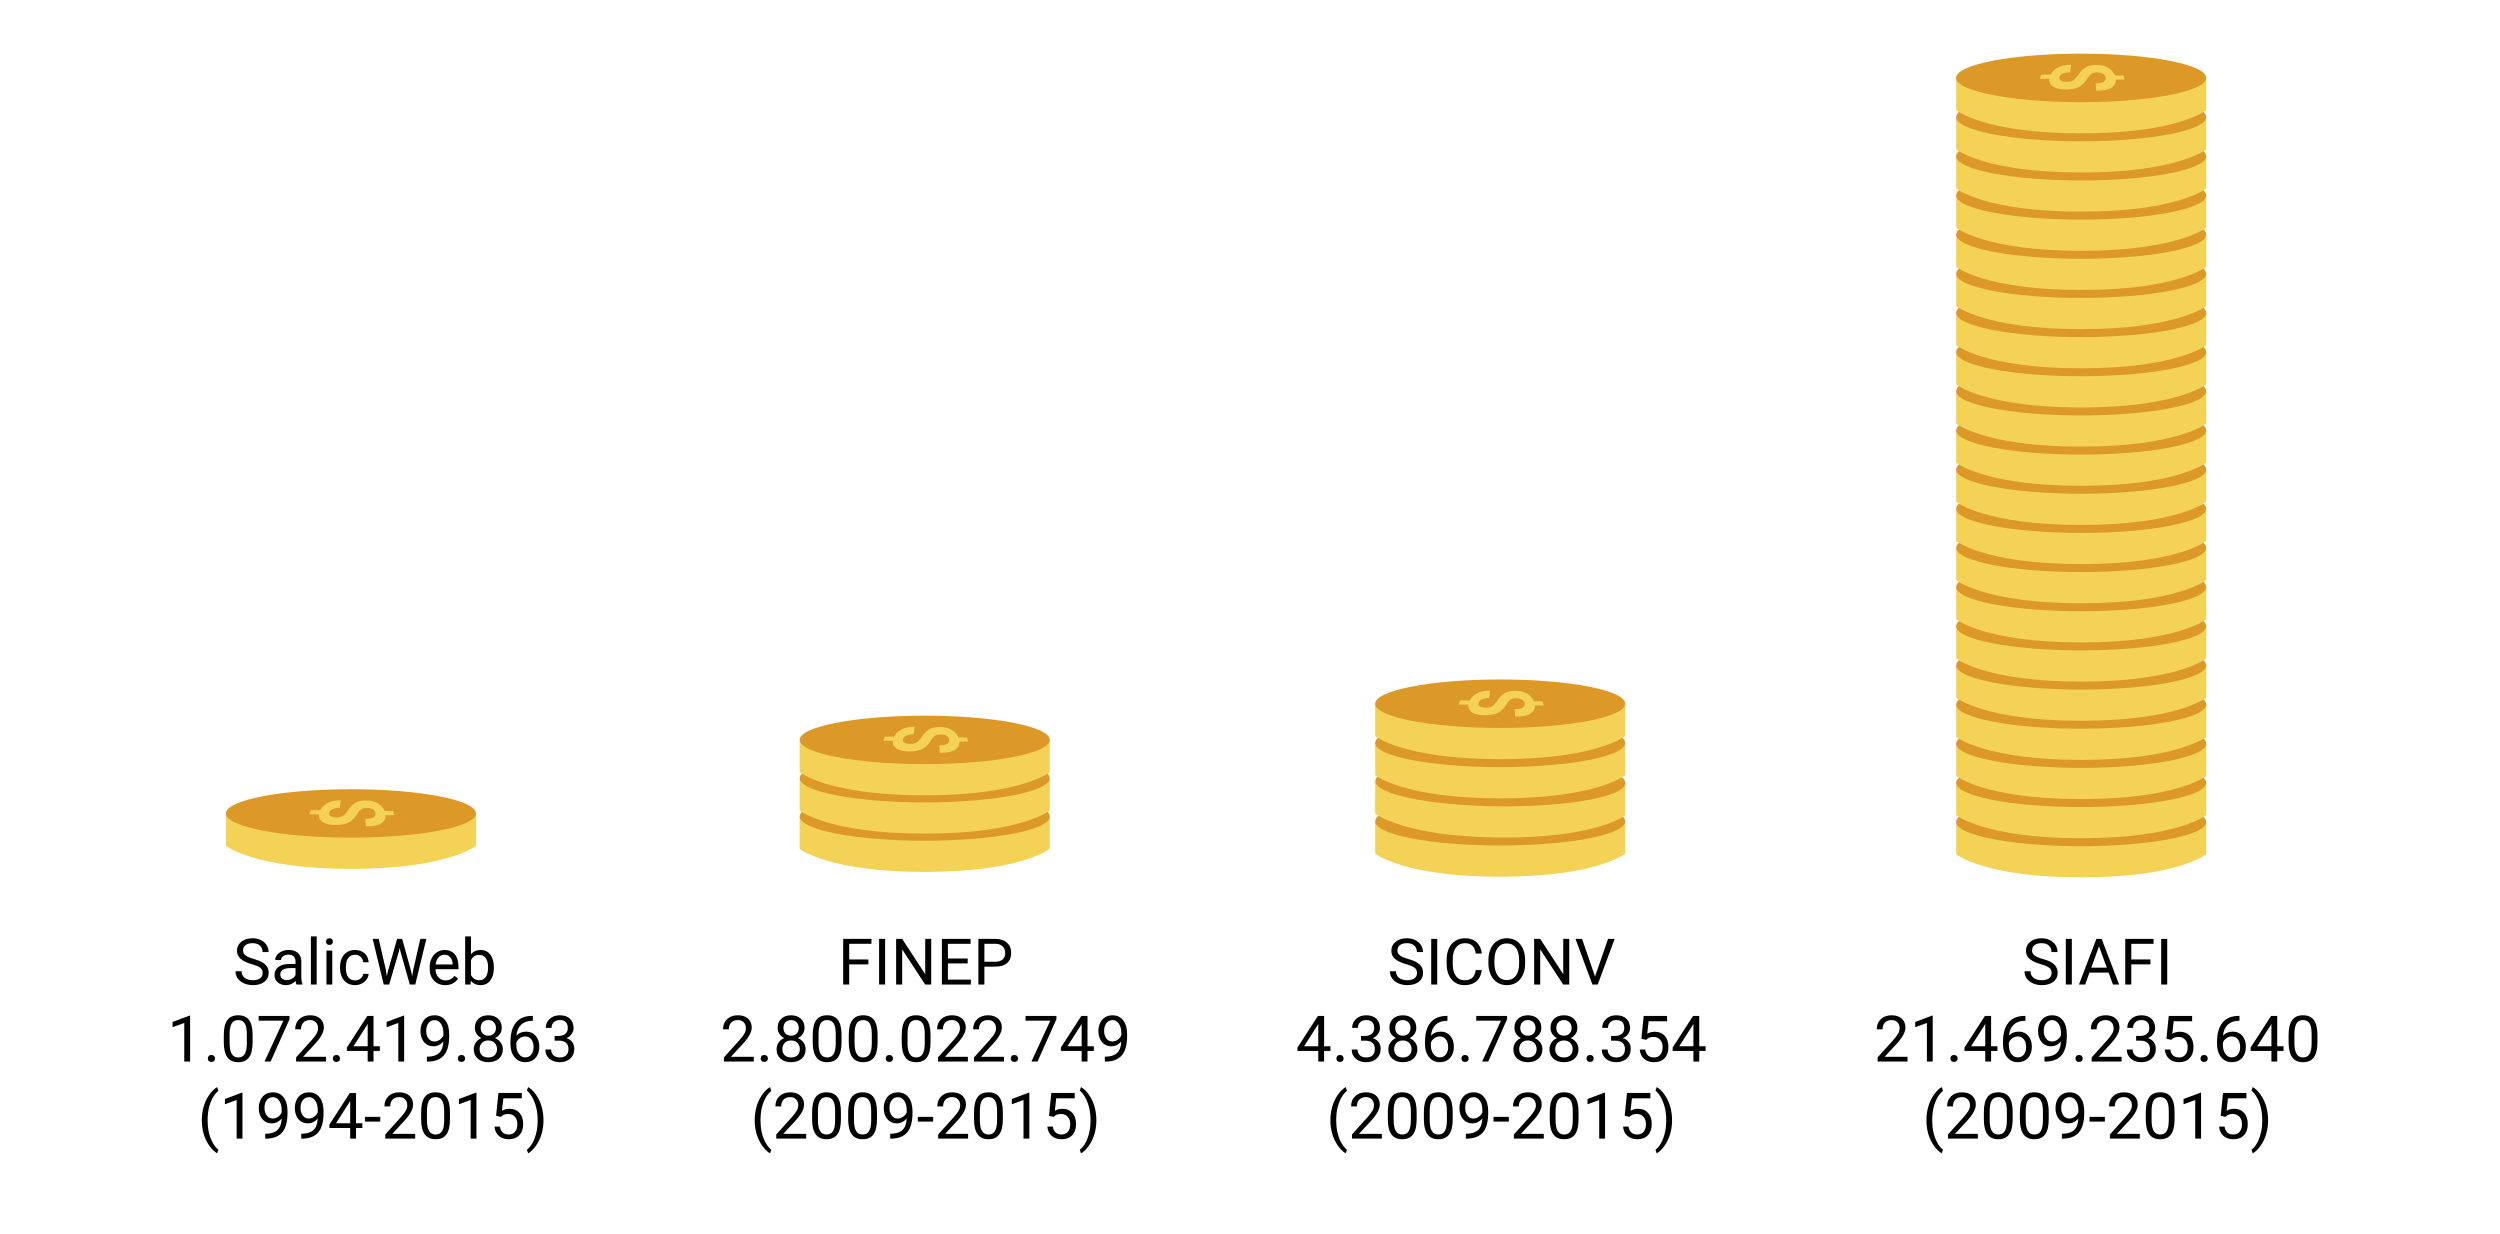 <?xml version="1.0" encoding="utf-8"?>
<!-- Generator: Adobe Illustrator 16.0.0, SVG Export Plug-In . SVG Version: 6.00 Build 0)  -->
<!DOCTYPE svg PUBLIC "-//W3C//DTD SVG 1.1//EN" "http://www.w3.org/Graphics/SVG/1.1/DTD/svg11.dtd">
<svg version="1.1" id="Camada_1" xmlns="http://www.w3.org/2000/svg" xmlns:xlink="http://www.w3.org/1999/xlink" x="0px" y="0px"
	 width="239.085px" height="118px" viewBox="0 0 239.085 118" enable-background="new 0 0 239.085 118" xml:space="preserve">
<g>
	<g>
		<path fill="#F4D256" d="M21.604,80.885v-3.092h23.915v3.092c0,0-2.709,2.209-11.958,2.209
			C24.313,83.094,21.604,80.885,21.604,80.885z"/>
		<path fill="#DC9928" d="M45.519,77.793c0,1.279-5.354,2.316-11.958,2.316s-11.957-1.037-11.957-2.316
			c0-1.283,5.354-2.318,11.957-2.318C40.165,75.475,45.519,76.51,45.519,77.793z"/>
	</g>
	<g>
		<g>
			<path fill="#F4D256" d="M35.095,77.271c-0.22-0.002-0.396,0.035-0.524,0.112c-0.133,0.077-0.259,0.214-0.382,0.412
				c-0.215,0.374-0.479,0.651-0.786,0.83c-0.314,0.181-0.759,0.272-1.322,0.272c-0.52-0.002-0.926-0.094-1.211-0.275
				c-0.275-0.182-0.396-0.432-0.363-0.744l-0.912-0.003l0.14-0.397l0.895,0.004c0.152-0.303,0.399-0.537,0.743-0.705
				c0.333-0.17,0.73-0.248,1.199-0.238l0.018,0.005l-0.09,0.713c-0.293-0.002-0.527,0.037-0.7,0.119
				c-0.176,0.081-0.28,0.196-0.311,0.347c-0.032,0.155,0.017,0.271,0.145,0.34c0.127,0.071,0.313,0.106,0.557,0.106
				c0.221,0.001,0.405-0.035,0.546-0.108c0.14-0.074,0.292-0.217,0.455-0.424c0.218-0.367,0.463-0.642,0.738-0.822
				c0.267-0.18,0.627-0.268,1.087-0.264c0.44,0.004,0.808,0.098,1.108,0.276c0.311,0.182,0.53,0.425,0.656,0.733l0.816,0.004
				l0.121,0.392l-0.843-0.003c0.025,0.314-0.104,0.572-0.395,0.773c-0.302,0.205-0.788,0.303-1.454,0.297l-0.028-0.008l-0.055-0.703
				c0.376,0.002,0.638-0.051,0.782-0.152c0.142-0.104,0.198-0.237,0.172-0.4c-0.026-0.162-0.11-0.283-0.254-0.365
				C35.502,77.313,35.319,77.271,35.095,77.271z"/>
		</g>
	</g>
</g>
<g>
	<g>
		<g>
			<path fill="#F4D256" d="M76.477,81.178v-3.096h23.916v3.096c0,0-2.709,2.207-11.957,2.207S76.477,81.178,76.477,81.178z"/>
			<path fill="#DC9928" d="M100.393,78.082c0,1.283-5.354,2.32-11.957,2.32c-6.604,0-11.959-1.037-11.959-2.32
				c0-1.277,5.354-2.316,11.959-2.316C95.039,75.766,100.393,76.805,100.393,78.082z"/>
		</g>
		<g>
			<g>
				<path fill="#F4D256" d="M89.969,77.563c-0.221,0-0.396,0.037-0.525,0.112c-0.133,0.077-0.258,0.218-0.381,0.414
					c-0.215,0.374-0.479,0.649-0.785,0.831c-0.315,0.18-0.76,0.27-1.322,0.27c-0.52,0-0.928-0.09-1.212-0.271
					c-0.274-0.184-0.394-0.434-0.361-0.744l-0.913-0.003l0.141-0.401l0.895,0.006c0.152-0.303,0.4-0.535,0.743-0.705
					c0.333-0.168,0.729-0.248,1.198-0.237l0.018,0.005l-0.089,0.712c-0.293-0.002-0.526,0.037-0.7,0.12
					c-0.176,0.081-0.279,0.196-0.311,0.346c-0.031,0.156,0.016,0.271,0.145,0.342c0.129,0.07,0.314,0.105,0.557,0.105
					c0.224,0.001,0.406-0.035,0.547-0.109c0.14-0.074,0.291-0.215,0.455-0.424c0.218-0.367,0.465-0.642,0.738-0.82
					c0.266-0.18,0.629-0.269,1.088-0.264c0.439,0.004,0.809,0.096,1.107,0.275c0.311,0.182,0.529,0.426,0.654,0.734l0.818,0.004
					l0.12,0.39l-0.844-0.003c0.024,0.314-0.104,0.572-0.396,0.775c-0.301,0.203-0.787,0.301-1.453,0.295l-0.028-0.008l-0.054-0.703
					c0.375,0,0.638-0.051,0.781-0.151c0.144-0.104,0.199-0.236,0.174-0.401c-0.026-0.16-0.11-0.283-0.254-0.363
					C90.375,77.605,90.191,77.564,89.969,77.563z"/>
			</g>
		</g>
	</g>
	<g>
		<g>
			<path fill="#F4D256" d="M76.477,77.514v-3.093h23.916v3.093c0,0-2.709,2.209-11.957,2.209S76.477,77.514,76.477,77.514z"/>
			<ellipse fill="#DC9928" cx="88.436" cy="74.421" rx="11.957" ry="2.319"/>
		</g>
		<g>
			<g>
				<path fill="#F4D256" d="M89.969,73.898c-0.221-0.002-0.396,0.037-0.525,0.113c-0.133,0.077-0.258,0.215-0.381,0.413
					c-0.215,0.373-0.479,0.649-0.785,0.831c-0.315,0.18-0.76,0.271-1.322,0.271c-0.52-0.002-0.928-0.094-1.213-0.273
					c-0.274-0.186-0.395-0.432-0.361-0.745l-0.913-0.003l0.142-0.4l0.894,0.004c0.151-0.301,0.399-0.534,0.743-0.703
					c0.333-0.166,0.729-0.246,1.197-0.237l0.019,0.005l-0.089,0.711c-0.293-0.002-0.527,0.039-0.7,0.121
					c-0.176,0.081-0.28,0.196-0.31,0.344c-0.032,0.157,0.015,0.271,0.144,0.344c0.128,0.07,0.313,0.104,0.558,0.104
					c0.223,0.001,0.406-0.034,0.545-0.108c0.141-0.074,0.293-0.215,0.457-0.424c0.217-0.367,0.463-0.641,0.738-0.822
					c0.266-0.18,0.627-0.268,1.086-0.264c0.44,0.004,0.81,0.098,1.108,0.276c0.31,0.181,0.528,0.426,0.655,0.733l0.816,0.004
					l0.121,0.391l-0.844-0.003c0.025,0.315-0.104,0.573-0.395,0.776c-0.302,0.203-0.789,0.301-1.455,0.295l-0.028-0.008
					l-0.056-0.703c0.377,0,0.64-0.051,0.783-0.152c0.143-0.104,0.198-0.236,0.172-0.4c-0.025-0.162-0.109-0.283-0.254-0.363
					C90.375,73.941,90.191,73.9,89.969,73.898z"/>
			</g>
		</g>
	</g>
	<g>
		<g>
			<path fill="#F4D256" d="M76.477,73.85v-3.091h23.916v3.091c0,0-2.709,2.209-11.957,2.209S76.477,73.85,76.477,73.85z"/>
			<ellipse fill="#DC9928" cx="88.436" cy="70.759" rx="11.957" ry="2.317"/>
		</g>
		<g>
			<g>
				<path fill="#F4D256" d="M89.969,70.236c-0.221,0-0.396,0.037-0.525,0.113c-0.133,0.078-0.258,0.215-0.381,0.412
					c-0.215,0.375-0.479,0.65-0.785,0.832c-0.315,0.18-0.76,0.27-1.322,0.27c-0.52,0-0.928-0.092-1.212-0.272
					c-0.274-0.184-0.394-0.432-0.361-0.743l-0.913-0.004l0.141-0.4l0.895,0.004c0.152-0.301,0.4-0.534,0.744-0.704
					c0.333-0.166,0.729-0.246,1.197-0.237l0.018,0.006l-0.089,0.713c-0.293-0.002-0.526,0.037-0.7,0.118
					c-0.176,0.081-0.279,0.196-0.311,0.347c-0.031,0.156,0.016,0.271,0.145,0.34c0.129,0.072,0.314,0.107,0.557,0.107
					c0.224,0,0.406-0.035,0.547-0.109c0.14-0.074,0.291-0.215,0.455-0.424c0.218-0.367,0.465-0.642,0.738-0.822
					c0.266-0.18,0.629-0.268,1.088-0.264c0.439,0.004,0.809,0.098,1.107,0.277c0.311,0.182,0.529,0.426,0.654,0.732l0.818,0.004
					l0.12,0.392l-0.844-0.003c0.026,0.314-0.104,0.572-0.396,0.773c-0.301,0.205-0.787,0.304-1.453,0.297l-0.028-0.008l-0.056-0.703
					c0.377,0,0.639-0.051,0.783-0.152c0.143-0.104,0.198-0.234,0.172-0.4c-0.025-0.16-0.109-0.283-0.254-0.363
					C90.375,70.279,90.191,70.238,89.969,70.236z"/>
			</g>
		</g>
	</g>
</g>
<g>
	<g>
		<g>
			<path fill="#F4D256" d="M131.514,81.635v-3.092h23.914v3.092c0,0-2.71,2.211-11.957,2.211
				C134.223,83.846,131.514,81.635,131.514,81.635z"/>
			<ellipse fill="#DC9928" cx="143.471" cy="78.543" rx="11.957" ry="2.318"/>
		</g>
		<g>
			<g>
				<path fill="#F4D256" d="M145.006,78.021c-0.221-0.002-0.396,0.037-0.525,0.113c-0.133,0.078-0.26,0.215-0.383,0.413
					c-0.214,0.372-0.478,0.649-0.785,0.83c-0.313,0.181-0.758,0.271-1.32,0.271c-0.52,0-0.928-0.092-1.213-0.273
					c-0.274-0.184-0.396-0.432-0.361-0.744l-0.913-0.003l0.142-0.399l0.896,0.004c0.151-0.301,0.399-0.535,0.741-0.705
					c0.335-0.166,0.73-0.246,1.199-0.236l0.018,0.005l-0.089,0.711c-0.294-0.002-0.527,0.037-0.7,0.12
					c-0.176,0.082-0.279,0.197-0.311,0.348c-0.031,0.155,0.017,0.27,0.145,0.34s0.314,0.105,0.557,0.105
					c0.224,0.001,0.406-0.035,0.547-0.107c0.141-0.076,0.291-0.217,0.455-0.426c0.219-0.365,0.463-0.64,0.737-0.82
					c0.269-0.18,0.628-0.269,1.089-0.264c0.439,0.004,0.807,0.098,1.107,0.275c0.311,0.181,0.529,0.426,0.654,0.734l0.815,0.004
					l0.12,0.39l-0.843-0.003c0.026,0.316-0.103,0.572-0.394,0.775c-0.304,0.203-0.789,0.301-1.455,0.295l-0.028-0.006l-0.056-0.705
					c0.377,0,0.64-0.049,0.783-0.151c0.143-0.104,0.199-0.236,0.174-0.399c-0.026-0.162-0.111-0.283-0.256-0.365
					C145.411,78.063,145.229,78.021,145.006,78.021z"/>
			</g>
		</g>
	</g>
	<g>
		<g>
			<path fill="#F4D256" d="M131.496,77.791l0.025-3.094l23.914,0.191l-0.025,3.096c0,0-2.727,2.188-11.975,2.111
				S131.496,77.791,131.496,77.791z"/>
			<ellipse transform="matrix(0.008 -1 1 0.008 67.541 217.676)" fill="#DC9928" cx="143.482" cy="74.796" rx="2.32" ry="11.958"/>
		</g>
		<g>
			<g>
				<path fill="#F4D256" d="M145.027,74.286c-0.221-0.003-0.396,0.034-0.525,0.11c-0.133,0.076-0.262,0.213-0.389,0.41
					c-0.219,0.373-0.486,0.647-0.797,0.826c-0.317,0.18-0.762,0.27-1.324,0.268c-0.52-0.004-0.924-0.098-1.205-0.28
					c-0.271-0.185-0.387-0.435-0.35-0.747l-0.91-0.007l0.146-0.399l0.891,0.008c0.158-0.302,0.406-0.533,0.752-0.701
					c0.334-0.166,0.729-0.242,1.197-0.231l0.02,0.005l-0.1,0.713c-0.293-0.005-0.526,0.034-0.699,0.117
					c-0.178,0.08-0.282,0.193-0.313,0.344c-0.032,0.155,0.013,0.271,0.14,0.342c0.125,0.071,0.313,0.106,0.553,0.108
					c0.223,0.002,0.406-0.034,0.547-0.106c0.143-0.072,0.295-0.215,0.461-0.422c0.223-0.367,0.472-0.638,0.75-0.816
					c0.268-0.18,0.63-0.266,1.09-0.26c0.439,0.006,0.809,0.103,1.107,0.283c0.308,0.182,0.523,0.426,0.646,0.735l0.817,0.008
					l0.117,0.39l-0.848-0.006c0.022,0.315-0.111,0.572-0.406,0.772c-0.307,0.203-0.795,0.299-1.461,0.289l-0.029-0.009l-0.041-0.701
					c0.375,0.001,0.639-0.049,0.785-0.15c0.144-0.101,0.203-0.234,0.178-0.398c-0.021-0.161-0.105-0.282-0.248-0.364
					C145.436,74.33,145.253,74.288,145.027,74.286z"/>
			</g>
		</g>
	</g>
	<g>
		<g>
			<path fill="#F4D256" d="M131.514,74.139v-3.091h23.914v3.091c0,0-2.71,2.211-11.957,2.211
				C134.223,76.35,131.514,74.139,131.514,74.139z"/>
			<ellipse fill="#DC9928" cx="143.471" cy="71.048" rx="11.957" ry="2.317"/>
		</g>
		<g>
			<g>
				<path fill="#F4D256" d="M145.006,70.525c-0.221-0.002-0.396,0.035-0.525,0.113c-0.133,0.076-0.26,0.213-0.383,0.41
					c-0.214,0.373-0.477,0.651-0.785,0.831c-0.313,0.181-0.758,0.271-1.32,0.271c-0.52,0-0.928-0.092-1.213-0.273
					c-0.274-0.184-0.396-0.432-0.361-0.744l-0.913-0.003l0.142-0.399l0.896,0.004c0.151-0.301,0.399-0.534,0.741-0.703
					c0.335-0.17,0.73-0.247,1.199-0.239l0.018,0.005l-0.089,0.715c-0.294-0.003-0.527,0.036-0.7,0.117
					c-0.176,0.082-0.279,0.197-0.311,0.348c-0.031,0.156,0.018,0.27,0.145,0.34c0.128,0.07,0.314,0.105,0.557,0.105
					c0.224,0.001,0.406-0.035,0.547-0.107c0.141-0.076,0.291-0.215,0.455-0.426c0.219-0.367,0.463-0.641,0.737-0.82
					c0.269-0.18,0.628-0.268,1.089-0.264c0.439,0.004,0.807,0.096,1.107,0.276c0.311,0.181,0.529,0.425,0.654,0.733l0.815,0.004
					l0.12,0.391l-0.843-0.003c0.026,0.315-0.104,0.571-0.394,0.776c-0.304,0.201-0.789,0.301-1.455,0.293l-0.028-0.006l-0.056-0.703
					c0.377,0,0.64-0.051,0.783-0.153c0.143-0.103,0.199-0.235,0.174-0.397s-0.113-0.285-0.256-0.367
					C145.411,70.566,145.229,70.525,145.006,70.525z"/>
			</g>
		</g>
	</g>
	<g>
		<g>
			<path fill="#F4D256" d="M131.514,70.393V67.3h23.914v3.093c0,0-2.71,2.207-11.957,2.207
				C134.223,72.6,131.514,70.393,131.514,70.393z"/>
			<path fill="#DC9928" d="M155.428,67.3c0,1.28-5.354,2.317-11.957,2.317c-6.603,0-11.957-1.037-11.957-2.317
				c0-1.282,5.354-2.321,11.957-2.321C150.074,64.979,155.428,66.018,155.428,67.3z"/>
		</g>
		<g>
			<g>
				<path fill="#F4D256" d="M145.006,66.777c-0.221,0-0.396,0.037-0.525,0.113c-0.133,0.076-0.26,0.215-0.383,0.412
					c-0.214,0.373-0.477,0.65-0.785,0.831c-0.313,0.181-0.758,0.271-1.32,0.271c-0.52,0-0.928-0.092-1.213-0.272
					c-0.274-0.185-0.396-0.432-0.361-0.743l-0.913-0.004l0.142-0.4l0.896,0.004c0.151-0.301,0.399-0.534,0.741-0.702
					c0.335-0.168,0.73-0.248,1.199-0.239l0.018,0.006l-0.089,0.713c-0.294-0.002-0.527,0.037-0.7,0.118
					c-0.176,0.081-0.279,0.197-0.311,0.347c-0.031,0.156,0.017,0.271,0.145,0.34c0.129,0.07,0.314,0.107,0.557,0.107
					c0.224,0,0.406-0.037,0.547-0.111c0.141-0.072,0.291-0.213,0.455-0.422c0.219-0.369,0.463-0.643,0.737-0.822
					c0.269-0.18,0.628-0.268,1.089-0.264c0.439,0.004,0.807,0.098,1.107,0.277c0.311,0.18,0.529,0.426,0.654,0.732l0.815,0.004
					l0.12,0.39l-0.843-0.003c0.026,0.316-0.104,0.573-0.394,0.775c-0.304,0.203-0.789,0.304-1.455,0.297l-0.028-0.008l-0.056-0.703
					c0.377,0,0.64-0.051,0.783-0.153c0.143-0.103,0.199-0.235,0.174-0.399c-0.025-0.16-0.111-0.283-0.256-0.363
					C145.411,66.82,145.229,66.779,145.006,66.777z"/>
			</g>
		</g>
	</g>
</g>
<g>
	<g>
		<g>
			<path fill="#F4D256" d="M187.074,81.697v-3.092h23.916v3.092c0,0-2.711,2.212-11.958,2.212
				C189.784,83.909,187.074,81.697,187.074,81.697z"/>
			<ellipse fill="#DC9928" cx="199.032" cy="78.606" rx="11.958" ry="2.319"/>
		</g>
		<g>
			<g>
				<path fill="#F4D256" d="M200.566,78.086c-0.221-0.001-0.396,0.036-0.525,0.113c-0.132,0.078-0.258,0.215-0.382,0.412
					c-0.216,0.373-0.478,0.65-0.785,0.83c-0.315,0.182-0.758,0.271-1.321,0.271c-0.52-0.001-0.926-0.092-1.211-0.273
					c-0.275-0.184-0.396-0.431-0.363-0.744l-0.912-0.004l0.142-0.398l0.894,0.004c0.152-0.301,0.401-0.535,0.744-0.704
					c0.332-0.167,0.73-0.247,1.198-0.237l0.017,0.006l-0.088,0.711c-0.295-0.002-0.527,0.037-0.699,0.119
					c-0.178,0.082-0.28,0.197-0.312,0.347c-0.032,0.157,0.017,0.271,0.144,0.341c0.129,0.07,0.314,0.105,0.558,0.105
					c0.223,0,0.405-0.035,0.546-0.108s0.291-0.216,0.456-0.424c0.219-0.366,0.464-0.64,0.737-0.82
					c0.267-0.181,0.629-0.269,1.088-0.265c0.439,0.004,0.808,0.097,1.107,0.275c0.312,0.182,0.53,0.426,0.655,0.734l0.815,0.004
					l0.121,0.391l-0.844-0.004c0.025,0.315-0.104,0.574-0.396,0.776c-0.302,0.203-0.787,0.302-1.453,0.295l-0.029-0.008
					l-0.055-0.703c0.378,0.001,0.639-0.049,0.782-0.153c0.144-0.102,0.199-0.233,0.173-0.399c-0.025-0.161-0.11-0.283-0.255-0.363
					C200.975,78.129,200.791,78.087,200.566,78.086z"/>
			</g>
		</g>
	</g>
	<g>
		<g>
			<path fill="#F4D256" d="M187.074,77.955v-3.094h23.916v3.094c0,0-2.711,2.208-11.958,2.208
				C189.784,80.163,187.074,77.955,187.074,77.955z"/>
			<ellipse fill="#DC9928" cx="199.032" cy="74.862" rx="11.958" ry="2.32"/>
		</g>
		<g>
			<g>
				<path fill="#F4D256" d="M200.566,74.342c-0.221-0.001-0.396,0.036-0.525,0.112c-0.132,0.077-0.258,0.215-0.382,0.413
					c-0.216,0.371-0.478,0.648-0.785,0.83c-0.315,0.18-0.758,0.271-1.321,0.271c-0.52-0.002-0.926-0.094-1.212-0.275
					c-0.274-0.184-0.396-0.432-0.362-0.743l-0.912-0.003l0.141-0.399l0.895,0.005c0.152-0.303,0.401-0.537,0.744-0.705
					c0.332-0.168,0.729-0.246,1.198-0.236l0.017,0.004l-0.088,0.713c-0.296-0.002-0.529,0.037-0.699,0.117
					c-0.178,0.082-0.28,0.197-0.312,0.348c-0.032,0.156,0.015,0.271,0.144,0.34c0.129,0.071,0.314,0.105,0.558,0.105
					c0.224,0.002,0.405-0.034,0.546-0.108c0.141-0.073,0.291-0.214,0.456-0.423c0.219-0.367,0.464-0.641,0.737-0.82
					c0.267-0.182,0.629-0.27,1.088-0.266c0.439,0.004,0.808,0.097,1.107,0.277c0.312,0.181,0.53,0.424,0.655,0.732l0.815,0.004
					l0.121,0.391l-0.844-0.002c0.025,0.314-0.104,0.572-0.396,0.775c-0.302,0.202-0.787,0.301-1.453,0.294l-0.029-0.007
					l-0.055-0.704c0.378,0.001,0.64-0.049,0.782-0.153c0.144-0.101,0.199-0.233,0.174-0.397c-0.026-0.162-0.11-0.283-0.254-0.364
					C200.975,74.383,200.791,74.344,200.566,74.342z"/>
			</g>
		</g>
	</g>
	<g>
		<g>
			<path fill="#F4D256" d="M187.074,74.209v-3.093h23.916v3.093c0,0-2.711,2.21-11.958,2.21
				C189.784,76.419,187.074,74.209,187.074,74.209z"/>
			<ellipse fill="#DC9928" cx="199.032" cy="71.116" rx="11.958" ry="2.32"/>
		</g>
		<g>
			<g>
				<path fill="#F4D256" d="M200.566,70.596c-0.221,0-0.396,0.037-0.525,0.113c-0.132,0.077-0.258,0.217-0.382,0.414
					c-0.216,0.373-0.478,0.65-0.785,0.83c-0.315,0.181-0.758,0.271-1.321,0.271c-0.52,0-0.926-0.093-1.211-0.274
					c-0.275-0.183-0.396-0.433-0.363-0.745l-0.912-0.003l0.142-0.399l0.896,0.006c0.151-0.303,0.399-0.535,0.742-0.705
					c0.332-0.168,0.73-0.248,1.198-0.237l0.017,0.005l-0.088,0.711c-0.295-0.002-0.527,0.038-0.699,0.12
					c-0.178,0.082-0.28,0.196-0.312,0.346c-0.032,0.157,0.017,0.271,0.144,0.343c0.129,0.069,0.314,0.105,0.558,0.105
					c0.223,0.001,0.405-0.035,0.546-0.109s0.291-0.216,0.456-0.424c0.219-0.367,0.464-0.643,0.737-0.82
					c0.267-0.181,0.629-0.269,1.088-0.265c0.439,0.004,0.808,0.095,1.107,0.274c0.312,0.183,0.53,0.426,0.655,0.736l0.815,0.004
					l0.121,0.39l-0.844-0.003c0.025,0.314-0.104,0.572-0.396,0.775c-0.302,0.203-0.787,0.301-1.453,0.295l-0.029-0.009l-0.055-0.702
					c0.378,0,0.639-0.05,0.782-0.152c0.144-0.104,0.199-0.236,0.173-0.4c-0.025-0.162-0.11-0.283-0.255-0.365
					C200.975,70.641,200.791,70.598,200.566,70.596z"/>
			</g>
		</g>
	</g>
	<g>
		<g>
			<path fill="#F4D256" d="M187.074,70.465v-3.092h23.916v3.092c0,0-2.711,2.208-11.958,2.208
				C189.784,72.673,187.074,70.465,187.074,70.465z"/>
			<ellipse fill="#DC9928" cx="199.032" cy="67.373" rx="11.958" ry="2.316"/>
		</g>
		<g>
			<g>
				<path fill="#F4D256" d="M200.566,66.852c-0.221-0.002-0.396,0.037-0.525,0.113c-0.132,0.077-0.258,0.215-0.382,0.412
					c-0.216,0.373-0.478,0.65-0.785,0.831c-0.315,0.181-0.758,0.271-1.321,0.271c-0.52,0-0.926-0.092-1.211-0.273
					c-0.275-0.184-0.396-0.434-0.363-0.744l-0.912-0.003l0.142-0.401l0.896,0.006c0.15-0.301,0.399-0.535,0.742-0.705
					c0.332-0.166,0.73-0.248,1.198-0.237l0.017,0.006l-0.088,0.711c-0.296-0.002-0.529,0.039-0.699,0.12
					c-0.178,0.082-0.28,0.197-0.312,0.346c-0.032,0.156,0.017,0.27,0.144,0.342c0.129,0.069,0.314,0.106,0.558,0.106
					c0.222,0.001,0.405-0.038,0.546-0.11c0.141-0.074,0.291-0.215,0.456-0.422c0.219-0.369,0.464-0.643,0.737-0.822
					c0.267-0.181,0.629-0.269,1.088-0.265c0.439,0.005,0.808,0.099,1.107,0.276c0.312,0.181,0.53,0.426,0.655,0.734l0.815,0.004
					l0.121,0.39l-0.844-0.003c0.025,0.314-0.104,0.572-0.396,0.775c-0.302,0.203-0.787,0.301-1.453,0.295l-0.029-0.006l-0.055-0.705
					c0.378,0,0.639-0.051,0.782-0.152s0.199-0.235,0.173-0.399c-0.025-0.161-0.109-0.282-0.255-0.364
					C200.975,66.895,200.791,66.854,200.566,66.852z"/>
			</g>
		</g>
	</g>
	<g>
		<g>
			<path fill="#F4D256" d="M187.074,66.721v-3.094h23.916v3.094c0,0-2.711,2.209-11.958,2.209
				C189.784,68.93,187.074,66.721,187.074,66.721z"/>
			<ellipse fill="#DC9928" cx="199.032" cy="63.627" rx="11.958" ry="2.32"/>
		</g>
		<g>
			<g>
				<path fill="#F4D256" d="M200.566,63.105c-0.221-0.002-0.396,0.037-0.525,0.115c-0.132,0.076-0.258,0.215-0.382,0.411
					c-0.216,0.374-0.478,0.649-0.785,0.83c-0.315,0.181-0.758,0.271-1.321,0.271c-0.52,0-0.926-0.092-1.211-0.273
					c-0.275-0.184-0.396-0.432-0.363-0.743l-0.912-0.003l0.141-0.4l0.895,0.004c0.152-0.301,0.401-0.535,0.744-0.705
					c0.332-0.168,0.73-0.246,1.198-0.236l0.017,0.004l-0.088,0.712c-0.295-0.002-0.527,0.039-0.699,0.121
					c-0.178,0.081-0.28,0.197-0.312,0.347c-0.032,0.155,0.017,0.27,0.144,0.34c0.129,0.07,0.314,0.105,0.558,0.105
					c0.224,0.001,0.405-0.035,0.546-0.109c0.141-0.072,0.291-0.213,0.456-0.422c0.219-0.367,0.464-0.643,0.737-0.822
					c0.267-0.18,0.629-0.268,1.088-0.264c0.439,0.004,0.808,0.096,1.107,0.276c0.312,0.181,0.53,0.425,0.655,0.733l0.815,0.004
					l0.121,0.39l-0.844-0.003c0.025,0.316-0.104,0.574-0.396,0.775c-0.302,0.203-0.787,0.304-1.453,0.297l-0.029-0.008l-0.055-0.703
					c0.378,0,0.639-0.051,0.782-0.153s0.199-0.236,0.173-0.399c-0.025-0.162-0.109-0.283-0.255-0.365
					C200.975,63.148,200.791,63.107,200.566,63.105z"/>
			</g>
		</g>
	</g>
	<g>
		<g>
			<path fill="#F4D256" d="M187.074,62.975v-3.092h23.916v3.092c0,0-2.711,2.211-11.958,2.211
				C189.784,65.186,187.074,62.975,187.074,62.975z"/>
			<ellipse fill="#DC9928" cx="199.032" cy="59.883" rx="11.958" ry="2.317"/>
		</g>
		<g>
			<g>
				<path fill="#F4D256" d="M200.566,59.361c-0.221-0.002-0.396,0.036-0.525,0.113c-0.132,0.077-0.258,0.215-0.382,0.413
					c-0.216,0.373-0.478,0.649-0.785,0.83c-0.315,0.18-0.758,0.271-1.321,0.271c-0.52-0.002-0.926-0.092-1.211-0.273
					c-0.275-0.184-0.396-0.431-0.363-0.744l-0.912-0.002l0.142-0.402l0.896,0.006c0.15-0.301,0.399-0.535,0.742-0.704
					c0.332-0.167,0.73-0.248,1.198-0.238l0.017,0.005l-0.088,0.712c-0.296-0.002-0.529,0.039-0.699,0.12
					c-0.178,0.081-0.28,0.196-0.312,0.346c-0.032,0.156,0.017,0.271,0.144,0.342c0.129,0.07,0.314,0.105,0.558,0.105
					c0.224,0.002,0.405-0.037,0.546-0.109c0.141-0.073,0.291-0.215,0.456-0.422c0.219-0.369,0.464-0.643,0.737-0.823
					c0.267-0.18,0.629-0.268,1.088-0.264c0.439,0.004,0.808,0.097,1.107,0.277c0.312,0.18,0.53,0.425,0.655,0.733l0.815,0.004
					l0.121,0.39l-0.844-0.003c0.025,0.314-0.104,0.573-0.396,0.775c-0.302,0.203-0.787,0.303-1.453,0.295l-0.029-0.008l-0.055-0.703
					c0.378,0,0.639-0.051,0.782-0.152s0.199-0.234,0.173-0.398c-0.025-0.162-0.11-0.285-0.255-0.365
					C200.975,59.403,200.791,59.362,200.566,59.361z"/>
			</g>
		</g>
	</g>
	<g>
		<g>
			<path fill="#F4D256" d="M187.074,59.229v-3.092h23.916v3.092c0,0-2.711,2.208-11.958,2.208
				C189.784,61.438,187.074,59.229,187.074,59.229z"/>
			<ellipse fill="#DC9928" cx="199.032" cy="56.137" rx="11.958" ry="2.319"/>
		</g>
		<g>
			<g>
				<path fill="#F4D256" d="M200.566,55.616c-0.221-0.001-0.396,0.036-0.525,0.112c-0.132,0.076-0.258,0.215-0.382,0.413
					c-0.216,0.374-0.478,0.65-0.785,0.829c-0.315,0.182-0.758,0.272-1.321,0.271c-0.52,0-0.926-0.092-1.211-0.273
					c-0.275-0.182-0.396-0.431-0.363-0.744l-0.912-0.004l0.141-0.398l0.895,0.004c0.152-0.301,0.401-0.536,0.744-0.705
					c0.332-0.168,0.73-0.248,1.198-0.238l0.017,0.005l-0.088,0.714c-0.296-0.002-0.529,0.037-0.699,0.117
					c-0.178,0.082-0.28,0.197-0.312,0.348c-0.032,0.155,0.017,0.27,0.144,0.341c0.129,0.07,0.314,0.104,0.558,0.106
					c0.224,0,0.405-0.036,0.546-0.11c0.141-0.074,0.291-0.214,0.456-0.423c0.219-0.368,0.464-0.642,0.737-0.822
					c0.267-0.18,0.629-0.268,1.088-0.264c0.439,0.004,0.808,0.098,1.107,0.277c0.312,0.18,0.53,0.425,0.655,0.734l0.815,0.004
					l0.121,0.389l-0.844-0.002c0.025,0.313-0.104,0.572-0.396,0.775c-0.302,0.203-0.787,0.301-1.453,0.295l-0.029-0.007
					l-0.055-0.704c0.378,0.002,0.639-0.05,0.782-0.152c0.144-0.103,0.199-0.236,0.173-0.4c-0.025-0.16-0.109-0.283-0.255-0.364
					C200.975,55.656,200.791,55.617,200.566,55.616z"/>
			</g>
		</g>
	</g>
	<g>
		<g>
			<path fill="#F4D256" d="M187.074,55.482v-3.09h23.916v3.09c0,0-2.711,2.21-11.958,2.21
				C189.784,57.692,187.074,55.482,187.074,55.482z"/>
			<ellipse fill="#DC9928" cx="199.032" cy="52.393" rx="11.958" ry="2.317"/>
		</g>
		<g>
			<g>
				<path fill="#F4D256" d="M200.566,51.869c-0.221-0.001-0.396,0.037-0.525,0.113c-0.132,0.079-0.258,0.216-0.382,0.414
					c-0.216,0.373-0.478,0.65-0.785,0.83c-0.315,0.182-0.758,0.271-1.321,0.271c-0.52,0-0.926-0.091-1.211-0.275
					c-0.275-0.182-0.396-0.43-0.363-0.743l-0.912-0.003l0.141-0.399l0.895,0.005c0.152-0.301,0.401-0.536,0.744-0.705
					c0.332-0.168,0.73-0.247,1.198-0.238l0.017,0.005l-0.088,0.711c-0.295-0.002-0.527,0.039-0.699,0.121
					c-0.178,0.081-0.28,0.196-0.312,0.346c-0.032,0.156,0.017,0.27,0.144,0.341c0.129,0.07,0.314,0.106,0.558,0.107
					c0.223,0,0.405-0.037,0.546-0.109c0.141-0.075,0.291-0.217,0.456-0.425c0.219-0.366,0.464-0.641,0.737-0.821
					c0.267-0.18,0.629-0.268,1.088-0.264c0.439,0.004,0.808,0.096,1.107,0.275c0.312,0.181,0.53,0.426,0.655,0.735l0.815,0.004
					l0.121,0.39l-0.844-0.004c0.025,0.316-0.104,0.574-0.396,0.777c-0.302,0.203-0.787,0.301-1.453,0.295l-0.029-0.008l-0.055-0.703
					c0.378,0,0.639-0.051,0.782-0.152c0.144-0.104,0.199-0.236,0.173-0.401c-0.025-0.162-0.11-0.283-0.255-0.364
					C200.975,51.914,200.791,51.871,200.566,51.869z"/>
			</g>
		</g>
	</g>
	<g>
		<g>
			<path fill="#F4D256" d="M187.074,51.738v-3.092h23.916v3.092c0,0-2.711,2.208-11.958,2.208
				C189.784,53.946,187.074,51.738,187.074,51.738z"/>
			<ellipse fill="#DC9928" cx="199.032" cy="48.646" rx="11.958" ry="2.319"/>
		</g>
		<g>
			<g>
				<path fill="#F4D256" d="M200.566,48.126c-0.221-0.001-0.396,0.035-0.525,0.112c-0.132,0.077-0.258,0.215-0.382,0.414
					c-0.216,0.371-0.478,0.648-0.785,0.829c-0.315,0.181-0.758,0.271-1.321,0.271c-0.52,0-0.926-0.092-1.212-0.273
					c-0.274-0.184-0.396-0.431-0.362-0.744l-0.912-0.003l0.141-0.399l0.895,0.004c0.152-0.301,0.401-0.536,0.744-0.704
					c0.332-0.167,0.729-0.247,1.198-0.238l0.017,0.004l-0.088,0.714c-0.296-0.002-0.529,0.037-0.699,0.118
					c-0.178,0.081-0.28,0.196-0.312,0.347c-0.032,0.155,0.017,0.27,0.144,0.34c0.129,0.07,0.314,0.106,0.558,0.107
					c0.224,0,0.405-0.036,0.546-0.109c0.141-0.075,0.291-0.215,0.456-0.424c0.219-0.367,0.464-0.642,0.737-0.822
					c0.267-0.18,0.629-0.268,1.088-0.264c0.439,0.004,0.808,0.097,1.107,0.277c0.312,0.181,0.53,0.425,0.655,0.734l0.815,0.004
					l0.121,0.391l-0.844-0.003c0.025,0.315-0.104,0.572-0.396,0.776c-0.302,0.202-0.787,0.3-1.453,0.294l-0.029-0.007l-0.055-0.704
					c0.378,0,0.64-0.05,0.782-0.152c0.144-0.102,0.199-0.236,0.173-0.4c-0.025-0.162-0.109-0.283-0.253-0.363
					C200.975,48.168,200.791,48.127,200.566,48.126z"/>
			</g>
		</g>
	</g>
	<g>
		<g>
			<path fill="#F4D256" d="M187.074,47.992V44.9h23.916v3.092c0,0-2.711,2.211-11.958,2.211
				C189.784,50.203,187.074,47.992,187.074,47.992z"/>
			<ellipse fill="#DC9928" cx="199.032" cy="44.9" rx="11.958" ry="2.319"/>
		</g>
		<g>
			<g>
				<path fill="#F4D256" d="M200.566,44.38c-0.221-0.001-0.396,0.036-0.525,0.113c-0.132,0.078-0.258,0.216-0.382,0.414
					c-0.216,0.373-0.478,0.65-0.785,0.83c-0.315,0.181-0.758,0.272-1.321,0.272c-0.52,0-0.926-0.092-1.211-0.275
					c-0.275-0.182-0.396-0.431-0.363-0.744l-0.912-0.003l0.142-0.399l0.894,0.004c0.152-0.301,0.401-0.536,0.744-0.705
					c0.332-0.168,0.73-0.247,1.198-0.238l0.017,0.005l-0.088,0.711c-0.295-0.001-0.527,0.039-0.699,0.121
					c-0.178,0.081-0.28,0.195-0.312,0.345c-0.032,0.157,0.017,0.271,0.144,0.341c0.129,0.071,0.314,0.106,0.558,0.106
					c0.223,0,0.405-0.036,0.546-0.109c0.141-0.074,0.291-0.216,0.456-0.424c0.219-0.367,0.464-0.641,0.737-0.821
					c0.267-0.18,0.629-0.268,1.088-0.264c0.439,0.004,0.808,0.096,1.107,0.275c0.312,0.182,0.53,0.425,0.655,0.735l0.815,0.004
					l0.121,0.39l-0.844-0.003c0.025,0.314-0.104,0.573-0.396,0.775c-0.302,0.204-0.787,0.301-1.453,0.295l-0.029-0.008l-0.055-0.703
					c0.378,0.001,0.639-0.049,0.782-0.152c0.144-0.104,0.199-0.237,0.173-0.402c-0.025-0.162-0.11-0.283-0.255-0.364
					C200.975,44.423,200.791,44.381,200.566,44.38z"/>
			</g>
		</g>
	</g>
	<g>
		<g>
			<path fill="#F4D256" d="M187.074,44.249v-3.093h23.916v3.093c0,0-2.711,2.208-11.958,2.208
				C189.784,46.457,187.074,44.249,187.074,44.249z"/>
			<ellipse fill="#DC9928" cx="199.032" cy="41.156" rx="11.958" ry="2.32"/>
		</g>
		<g>
			<g>
				<path fill="#F4D256" d="M200.566,40.635c-0.221-0.001-0.396,0.037-0.525,0.113c-0.132,0.077-0.258,0.215-0.382,0.413
					c-0.216,0.373-0.478,0.65-0.785,0.831c-0.315,0.18-0.758,0.271-1.321,0.271c-0.52,0-0.926-0.092-1.212-0.274
					c-0.274-0.183-0.396-0.432-0.362-0.744l-0.912-0.003l0.142-0.4l0.894,0.004c0.152-0.301,0.401-0.536,0.744-0.704
					c0.332-0.168,0.73-0.248,1.198-0.239l0.017,0.006l-0.088,0.711c-0.296-0.001-0.529,0.039-0.701,0.121
					c-0.176,0.081-0.278,0.196-0.31,0.344c-0.032,0.157,0.015,0.272,0.144,0.341c0.129,0.07,0.314,0.107,0.558,0.108
					c0.222,0,0.405-0.037,0.546-0.111c0.141-0.074,0.291-0.215,0.456-0.423c0.219-0.368,0.464-0.642,0.737-0.823
					c0.267-0.18,0.629-0.268,1.088-0.263c0.439,0.004,0.808,0.097,1.107,0.277c0.312,0.18,0.53,0.425,0.655,0.734l0.815,0.004
					l0.121,0.39l-0.844-0.003c0.025,0.314-0.104,0.573-0.396,0.776c-0.302,0.203-0.787,0.3-1.453,0.294l-0.029-0.007l-0.055-0.704
					c0.378,0.001,0.64-0.051,0.782-0.153c0.144-0.101,0.199-0.235,0.174-0.399c-0.026-0.162-0.11-0.283-0.255-0.365
					C200.975,40.677,200.791,40.636,200.566,40.635z"/>
			</g>
		</g>
	</g>
	<g>
		<g>
			<path fill="#F4D256" d="M187.074,40.505V37.41h23.916v3.095c0,0-2.711,2.208-11.958,2.208
				C189.784,42.713,187.074,40.505,187.074,40.505z"/>
			<ellipse fill="#DC9928" cx="199.032" cy="37.41" rx="11.958" ry="2.322"/>
		</g>
		<g>
			<g>
				<path fill="#F4D256" d="M200.566,36.89c-0.221-0.001-0.396,0.036-0.525,0.113c-0.132,0.077-0.258,0.215-0.382,0.414
					c-0.216,0.373-0.478,0.65-0.785,0.83c-0.315,0.182-0.758,0.271-1.321,0.271c-0.52,0-0.926-0.091-1.211-0.274
					c-0.275-0.182-0.396-0.431-0.363-0.743l-0.912-0.003l0.142-0.4l0.894,0.004c0.153-0.302,0.401-0.536,0.744-0.705
					c0.332-0.168,0.73-0.247,1.198-0.238l0.017,0.005l-0.088,0.711c-0.295-0.001-0.527,0.039-0.699,0.121
					c-0.178,0.082-0.28,0.197-0.312,0.345c-0.032,0.157,0.017,0.27,0.144,0.341c0.129,0.07,0.314,0.105,0.558,0.105
					c0.223,0,0.405-0.036,0.546-0.108c0.141-0.074,0.291-0.216,0.456-0.424c0.219-0.367,0.464-0.641,0.737-0.821
					c0.267-0.18,0.629-0.268,1.088-0.264c0.439,0.004,0.808,0.095,1.107,0.275c0.312,0.181,0.53,0.426,0.655,0.735l0.815,0.004
					l0.121,0.389l-0.844-0.003c0.025,0.315-0.104,0.574-0.396,0.776c-0.302,0.203-0.787,0.301-1.453,0.295l-0.029-0.008
					l-0.055-0.703c0.378,0.001,0.639-0.051,0.782-0.153c0.144-0.103,0.199-0.236,0.174-0.399c-0.026-0.163-0.11-0.283-0.256-0.366
					C200.975,36.933,200.791,36.891,200.566,36.89z"/>
			</g>
		</g>
	</g>
	<g>
		<g>
			<path fill="#F4D256" d="M187.074,36.759v-3.093h23.916v3.093c0,0-2.711,2.21-11.958,2.21
				C189.784,38.969,187.074,36.759,187.074,36.759z"/>
			<ellipse fill="#DC9928" cx="199.032" cy="33.666" rx="11.958" ry="2.317"/>
		</g>
		<g>
			<g>
				<path fill="#F4D256" d="M200.566,33.145c-0.221-0.001-0.396,0.037-0.525,0.113c-0.132,0.077-0.258,0.215-0.382,0.413
					c-0.216,0.373-0.478,0.65-0.785,0.831c-0.315,0.18-0.758,0.271-1.321,0.271c-0.52,0-0.926-0.092-1.212-0.274
					c-0.274-0.183-0.396-0.431-0.362-0.744l-0.912-0.003l0.142-0.4l0.894,0.004c0.152-0.301,0.401-0.536,0.744-0.704
					c0.332-0.168,0.73-0.248,1.198-0.239l0.017,0.005l-0.088,0.712c-0.296-0.001-0.529,0.039-0.701,0.121
					c-0.176,0.08-0.278,0.196-0.31,0.344c-0.032,0.157,0.017,0.271,0.144,0.341c0.129,0.07,0.314,0.106,0.558,0.106
					c0.224,0,0.405-0.037,0.546-0.109c0.141-0.074,0.291-0.215,0.456-0.423c0.219-0.368,0.464-0.642,0.737-0.822
					c0.267-0.18,0.629-0.268,1.088-0.264c0.439,0.004,0.808,0.096,1.107,0.277c0.312,0.18,0.53,0.425,0.655,0.734l0.815,0.004
					l0.121,0.39l-0.844-0.003c0.025,0.314-0.104,0.573-0.396,0.776c-0.302,0.203-0.787,0.3-1.453,0.294l-0.029-0.007l-0.055-0.704
					c0.378,0.001,0.64-0.051,0.782-0.153c0.144-0.101,0.199-0.235,0.174-0.399c-0.026-0.162-0.11-0.283-0.255-0.365
					C200.975,33.188,200.791,33.146,200.566,33.145z"/>
			</g>
		</g>
	</g>
	<g>
		<g>
			<path fill="#F4D256" d="M187.074,33.013v-3.09h23.916v3.09c0,0-2.711,2.21-11.958,2.21
				C189.784,35.223,187.074,33.013,187.074,33.013z"/>
			<path fill="#DC9928" d="M210.99,29.923c0,1.278-5.354,2.317-11.958,2.317s-11.958-1.039-11.958-2.317
				c0-1.283,5.354-2.32,11.958-2.32S210.99,28.64,210.99,29.923z"/>
		</g>
		<g>
			<g>
				<path fill="#F4D256" d="M200.566,29.401c-0.221-0.001-0.396,0.037-0.525,0.113c-0.132,0.077-0.258,0.213-0.382,0.412
					c-0.216,0.373-0.478,0.651-0.785,0.83c-0.315,0.182-0.758,0.271-1.321,0.271c-0.52,0-0.926-0.091-1.211-0.274
					c-0.275-0.182-0.396-0.431-0.363-0.744l-0.912-0.003l0.142-0.399l0.896,0.005c0.15-0.3,0.399-0.535,0.742-0.704
					c0.332-0.169,0.73-0.248,1.198-0.239l0.017,0.005l-0.088,0.712c-0.296-0.002-0.527,0.037-0.699,0.119
					c-0.178,0.082-0.28,0.197-0.312,0.346c-0.032,0.157,0.017,0.271,0.144,0.342c0.129,0.07,0.314,0.104,0.558,0.105
					c0.224,0,0.405-0.036,0.546-0.108c0.141-0.074,0.291-0.215,0.456-0.424c0.219-0.367,0.464-0.642,0.737-0.821
					c0.267-0.18,0.629-0.268,1.088-0.264c0.439,0.004,0.808,0.095,1.107,0.277c0.312,0.179,0.53,0.423,0.655,0.733l0.815,0.004
					l0.121,0.389l-0.844-0.002c0.025,0.315-0.104,0.574-0.396,0.776c-0.302,0.203-0.787,0.301-1.453,0.295l-0.029-0.009
					l-0.055-0.703c0.378,0.001,0.639-0.05,0.782-0.153c0.144-0.102,0.199-0.236,0.173-0.399c-0.025-0.162-0.11-0.284-0.255-0.366
					C200.975,29.443,200.791,29.402,200.566,29.401z"/>
			</g>
		</g>
	</g>
	<g>
		<g>
			<path fill="#F4D256" d="M187.074,29.269v-3.092h23.916v3.092c0,0-2.711,2.208-11.958,2.208
				C189.784,31.477,187.074,29.269,187.074,29.269z"/>
			<ellipse fill="#DC9928" cx="199.032" cy="26.177" rx="11.958" ry="2.317"/>
		</g>
		<g>
			<g>
				<path fill="#F4D256" d="M200.566,25.655c-0.221-0.001-0.396,0.037-0.525,0.112c-0.132,0.078-0.258,0.216-0.382,0.413
					c-0.216,0.375-0.478,0.651-0.785,0.831c-0.315,0.182-0.758,0.272-1.321,0.271c-0.52,0-0.926-0.091-1.211-0.274
					c-0.275-0.183-0.396-0.432-0.363-0.744l-0.912-0.003l0.142-0.401l0.896,0.005c0.15-0.3,0.399-0.535,0.742-0.705
					c0.332-0.167,0.73-0.247,1.198-0.238l0.017,0.005l-0.088,0.712c-0.296-0.002-0.529,0.039-0.701,0.121
					c-0.176,0.08-0.278,0.195-0.31,0.344c-0.032,0.157,0.017,0.271,0.144,0.343c0.129,0.069,0.314,0.105,0.558,0.106
					c0.224,0,0.405-0.037,0.546-0.11c0.141-0.074,0.291-0.215,0.456-0.424c0.219-0.367,0.464-0.641,0.737-0.821
					c0.267-0.18,0.629-0.268,1.088-0.264c0.439,0.004,0.808,0.097,1.107,0.277c0.312,0.18,0.53,0.425,0.655,0.733l0.815,0.004
					l0.121,0.391l-0.844-0.003c0.025,0.314-0.104,0.573-0.396,0.776c-0.302,0.203-0.787,0.3-1.453,0.294l-0.029-0.009l-0.055-0.703
					c0.378,0.001,0.639-0.05,0.782-0.152c0.144-0.103,0.199-0.236,0.173-0.401c-0.025-0.161-0.11-0.283-0.255-0.363
					C200.975,25.697,200.791,25.656,200.566,25.655z"/>
			</g>
		</g>
	</g>
	<g>
		<g>
			<path fill="#F4D256" d="M187.074,25.522V22.43h23.916v3.092c0,0-2.711,2.208-11.958,2.208
				C189.784,27.73,187.074,25.522,187.074,25.522z"/>
			<ellipse fill="#DC9928" cx="199.032" cy="22.431" rx="11.958" ry="2.319"/>
		</g>
		<g>
			<g>
				<path fill="#F4D256" d="M200.566,21.909c-0.221-0.001-0.396,0.037-0.525,0.113c-0.132,0.077-0.258,0.215-0.382,0.414
					c-0.216,0.373-0.478,0.649-0.785,0.831c-0.315,0.179-0.758,0.271-1.321,0.27c-0.52,0-0.926-0.092-1.212-0.273
					c-0.274-0.185-0.396-0.432-0.362-0.745l-0.912-0.003l0.142-0.401l0.896,0.005c0.15-0.3,0.399-0.535,0.742-0.704
					c0.332-0.167,0.729-0.247,1.198-0.238l0.017,0.004l-0.088,0.712c-0.296-0.002-0.529,0.039-0.699,0.12
					c-0.178,0.083-0.28,0.197-0.312,0.345c-0.032,0.157,0.017,0.271,0.144,0.343c0.129,0.069,0.314,0.105,0.558,0.106
					c0.224,0,0.405-0.036,0.546-0.11c0.141-0.074,0.291-0.215,0.456-0.423c0.219-0.367,0.464-0.642,0.737-0.822
					c0.267-0.18,0.629-0.268,1.088-0.264c0.439,0.004,0.808,0.098,1.107,0.277c0.312,0.18,0.53,0.425,0.655,0.733l0.815,0.004
					l0.121,0.391l-0.844-0.003c0.025,0.315-0.104,0.573-0.396,0.776c-0.302,0.203-0.787,0.3-1.453,0.294l-0.029-0.007l-0.055-0.705
					c0.378,0.001,0.639-0.049,0.782-0.153c0.144-0.101,0.199-0.235,0.173-0.399c-0.025-0.162-0.109-0.283-0.253-0.363
					C200.975,21.951,200.791,21.91,200.566,21.909z"/>
			</g>
		</g>
	</g>
	<g>
		<g>
			<path fill="#F4D256" d="M187.074,21.776v-3.092h23.916v3.092c0,0-2.711,2.21-11.958,2.21
				C189.784,23.986,187.074,21.776,187.074,21.776z"/>
			<ellipse fill="#DC9928" cx="199.032" cy="18.685" rx="11.958" ry="2.319"/>
		</g>
		<g>
			<g>
				<path fill="#F4D256" d="M200.566,18.164c-0.221-0.001-0.396,0.037-0.525,0.113c-0.132,0.077-0.258,0.216-0.382,0.414
					c-0.216,0.374-0.478,0.651-0.785,0.83c-0.315,0.182-0.758,0.273-1.321,0.272c-0.52,0-0.926-0.092-1.211-0.275
					c-0.275-0.181-0.396-0.43-0.363-0.744l-0.912-0.003l0.141-0.398l0.895,0.004c0.152-0.303,0.401-0.538,0.744-0.706
					c0.332-0.168,0.73-0.247,1.198-0.238l0.017,0.005l-0.088,0.711c-0.295-0.002-0.527,0.039-0.699,0.12
					c-0.178,0.083-0.28,0.197-0.312,0.348c-0.032,0.155,0.017,0.27,0.144,0.34c0.129,0.072,0.314,0.105,0.558,0.106
					c0.223,0,0.405-0.035,0.546-0.11c0.141-0.073,0.291-0.215,0.456-0.423c0.219-0.367,0.464-0.642,0.737-0.821
					c0.267-0.18,0.629-0.268,1.088-0.264c0.439,0.004,0.808,0.095,1.107,0.276c0.312,0.182,0.53,0.425,0.655,0.735l0.815,0.004
					l0.121,0.391l-0.844-0.003c0.025,0.315-0.104,0.573-0.396,0.775c-0.302,0.203-0.787,0.302-1.453,0.296l-0.029-0.008
					l-0.055-0.702c0.378,0.001,0.639-0.051,0.782-0.153c0.144-0.104,0.199-0.238,0.173-0.402c-0.025-0.162-0.11-0.283-0.255-0.364
					C200.975,18.208,200.791,18.165,200.566,18.164z"/>
			</g>
		</g>
	</g>
	<g>
		<g>
			<path fill="#F4D256" d="M187.074,18.032V14.94h23.916v3.092c0,0-2.711,2.208-11.958,2.208
				C189.784,20.24,187.074,18.032,187.074,18.032z"/>
			<path fill="#DC9928" d="M210.99,14.94c0,1.283-5.354,2.317-11.958,2.317s-11.958-1.034-11.958-2.317
				c0-1.281,5.354-2.32,11.958-2.32S210.99,13.659,210.99,14.94z"/>
		</g>
		<g>
			<g>
				<path fill="#F4D256" d="M200.566,14.418c-0.221-0.001-0.396,0.037-0.525,0.113c-0.132,0.078-0.258,0.215-0.382,0.413
					c-0.216,0.374-0.478,0.65-0.785,0.831c-0.315,0.18-0.758,0.271-1.321,0.271c-0.52,0-0.926-0.092-1.211-0.274
					c-0.275-0.183-0.396-0.431-0.363-0.744l-0.912-0.003l0.142-0.401l0.896,0.004c0.15-0.3,0.399-0.535,0.742-0.704
					c0.332-0.168,0.73-0.248,1.198-0.239l0.017,0.006l-0.088,0.711c-0.296-0.001-0.527,0.038-0.699,0.12
					c-0.178,0.083-0.28,0.197-0.312,0.345c-0.032,0.157,0.015,0.272,0.144,0.343c0.129,0.069,0.314,0.106,0.558,0.106
					c0.222,0,0.405-0.038,0.546-0.11c0.141-0.074,0.291-0.215,0.456-0.424c0.219-0.367,0.464-0.641,0.737-0.82
					c0.267-0.181,0.629-0.269,1.088-0.265c0.439,0.004,0.808,0.096,1.107,0.277c0.312,0.18,0.53,0.425,0.655,0.734l0.815,0.004
					l0.121,0.392l-0.844-0.003c0.025,0.313-0.104,0.573-0.396,0.775c-0.302,0.203-0.787,0.302-1.453,0.294l-0.029-0.007
					l-0.055-0.705c0.378,0.001,0.64-0.05,0.782-0.153c0.144-0.101,0.199-0.233,0.173-0.399c-0.025-0.162-0.11-0.283-0.254-0.364
					C200.975,14.461,200.791,14.42,200.566,14.418z"/>
			</g>
		</g>
	</g>
	<g>
		<g>
			<path fill="#F4D256" d="M187.074,14.289v-3.093h23.916v3.093c0,0-2.711,2.208-11.958,2.208
				C189.784,16.497,187.074,14.289,187.074,14.289z"/>
			<ellipse fill="#DC9928" cx="199.032" cy="11.196" rx="11.958" ry="2.319"/>
		</g>
		<g>
			<g>
				<path fill="#F4D256" d="M200.566,10.673c-0.221-0.001-0.396,0.037-0.525,0.113c-0.132,0.077-0.258,0.215-0.382,0.413
					c-0.216,0.374-0.478,0.65-0.785,0.83c-0.315,0.181-0.758,0.271-1.321,0.271c-0.52,0-0.926-0.091-1.211-0.274
					c-0.275-0.182-0.396-0.43-0.363-0.743l-0.912-0.003l0.141-0.4l0.895,0.004c0.152-0.301,0.401-0.535,0.744-0.705
					c0.332-0.167,0.73-0.246,1.198-0.237l0.017,0.005l-0.088,0.711c-0.295-0.002-0.527,0.039-0.699,0.121
					c-0.178,0.083-0.28,0.197-0.312,0.346c-0.032,0.156,0.017,0.27,0.144,0.341c0.129,0.07,0.314,0.105,0.558,0.105
					c0.224,0.001,0.405-0.035,0.546-0.11c0.141-0.073,0.291-0.215,0.456-0.423c0.219-0.368,0.464-0.641,0.737-0.822
					c0.267-0.179,0.629-0.267,1.088-0.263c0.439,0.004,0.808,0.097,1.107,0.277c0.312,0.179,0.53,0.425,0.655,0.733l0.815,0.004
					l0.121,0.389l-0.844-0.003c0.025,0.316-0.104,0.573-0.396,0.777c-0.302,0.203-0.787,0.3-1.453,0.295l-0.029-0.008l-0.055-0.703
					c0.378,0.001,0.639-0.05,0.782-0.153s0.199-0.236,0.173-0.4c-0.025-0.161-0.109-0.282-0.255-0.365
					C200.975,10.717,200.791,10.674,200.566,10.673z"/>
			</g>
		</g>
	</g>
	<g>
		<g>
			<path fill="#F4D256" d="M187.074,10.542V7.45h23.916v3.092c0,0-2.711,2.211-11.958,2.211
				C189.784,12.753,187.074,10.542,187.074,10.542z"/>
			<ellipse fill="#DC9928" cx="199.032" cy="7.45" rx="11.958" ry="2.319"/>
		</g>
		<g>
			<g>
				<path fill="#F4D256" d="M200.566,6.929c-0.221-0.001-0.396,0.036-0.525,0.113c-0.132,0.077-0.258,0.215-0.382,0.412
					c-0.216,0.374-0.478,0.65-0.785,0.831c-0.315,0.181-0.758,0.271-1.321,0.271c-0.52,0-0.926-0.091-1.212-0.274
					c-0.274-0.183-0.396-0.431-0.362-0.744l-0.912-0.003l0.142-0.4l0.896,0.004c0.15-0.301,0.399-0.536,0.742-0.704
					c0.332-0.168,0.73-0.248,1.198-0.239l0.017,0.005l-0.088,0.712c-0.295-0.001-0.527,0.039-0.699,0.121
					c-0.178,0.08-0.28,0.195-0.312,0.344c-0.032,0.156,0.017,0.271,0.144,0.342c0.129,0.069,0.314,0.105,0.558,0.105
					c0.223,0,0.405-0.036,0.546-0.109c0.141-0.073,0.291-0.215,0.456-0.423c0.219-0.368,0.464-0.642,0.737-0.823
					c0.267-0.18,0.629-0.267,1.088-0.262c0.439,0.004,0.808,0.095,1.107,0.275c0.312,0.181,0.53,0.425,0.654,0.733l0.816,0.004
					l0.121,0.391l-0.844-0.003c0.025,0.314-0.104,0.573-0.396,0.776c-0.302,0.203-0.787,0.3-1.453,0.294l-0.029-0.008l-0.055-0.704
					c0.377,0.001,0.639-0.049,0.782-0.152s0.199-0.235,0.173-0.4c-0.025-0.162-0.11-0.283-0.255-0.364
					C200.975,6.972,200.791,6.93,200.566,6.929z"/>
			</g>
		</g>
	</g>
</g>
<g>
	<path d="M24.076,92.209c-0.494-0.143-0.853-0.316-1.078-0.523c-0.225-0.207-0.337-0.462-0.337-0.766
		c0-0.344,0.137-0.629,0.412-0.854s0.632-0.337,1.072-0.337c0.3,0,0.567,0.058,0.802,0.174s0.417,0.275,0.546,0.479
		s0.193,0.427,0.193,0.669h-0.579c0-0.265-0.084-0.473-0.252-0.625c-0.168-0.151-0.405-0.227-0.71-0.227
		c-0.284,0-0.505,0.063-0.664,0.188c-0.159,0.125-0.238,0.299-0.238,0.521c0,0.178,0.075,0.328,0.226,0.452
		c0.151,0.123,0.408,0.235,0.771,0.338c0.363,0.102,0.646,0.214,0.852,0.337c0.205,0.123,0.356,0.267,0.456,0.431
		s0.148,0.356,0.148,0.578c0,0.354-0.138,0.637-0.414,0.85s-0.645,0.319-1.106,0.319c-0.3,0-0.58-0.057-0.839-0.172
		s-0.46-0.272-0.601-0.473c-0.141-0.199-0.211-0.427-0.211-0.68h0.579c0,0.264,0.098,0.472,0.292,0.625
		c0.195,0.152,0.455,0.229,0.781,0.229c0.304,0,0.537-0.062,0.699-0.186c0.162-0.124,0.243-0.293,0.243-0.507
		s-0.075-0.379-0.225-0.496C24.741,92.438,24.469,92.322,24.076,92.209z"/>
	<path d="M28.348,94.154c-0.032-0.063-0.058-0.178-0.078-0.342c-0.258,0.268-0.565,0.401-0.923,0.401
		c-0.32,0-0.582-0.09-0.787-0.271c-0.205-0.182-0.308-0.41-0.308-0.688c0-0.338,0.128-0.6,0.385-0.787
		c0.257-0.187,0.618-0.28,1.084-0.28h0.54v-0.255c0-0.193-0.058-0.348-0.174-0.463c-0.116-0.115-0.287-0.173-0.513-0.173
		c-0.198,0-0.364,0.051-0.498,0.15c-0.134,0.1-0.201,0.221-0.201,0.362h-0.558c0-0.161,0.058-0.318,0.172-0.469
		c0.115-0.151,0.271-0.271,0.468-0.358s0.413-0.132,0.649-0.132c0.374,0,0.667,0.094,0.878,0.28s0.322,0.444,0.33,0.772v1.492
		c0,0.298,0.038,0.535,0.114,0.711v0.048H28.348z M27.427,93.731c0.174,0,0.339-0.045,0.495-0.135s0.269-0.207,0.339-0.351V92.58
		h-0.435c-0.68,0-1.02,0.199-1.02,0.597c0,0.174,0.058,0.31,0.174,0.408C27.097,93.683,27.245,93.731,27.427,93.731z"/>
	<path d="M30.287,94.154h-0.555V89.55h0.555V94.154z"/>
	<path d="M31.178,90.05c0-0.09,0.027-0.165,0.083-0.228c0.055-0.062,0.136-0.093,0.244-0.093s0.19,0.031,0.246,0.093
		c0.056,0.063,0.084,0.138,0.084,0.228s-0.028,0.165-0.084,0.226c-0.056,0.06-0.138,0.09-0.246,0.09s-0.189-0.03-0.244-0.09
		C31.205,90.215,31.178,90.14,31.178,90.05z M31.777,94.154h-0.555V90.91h0.555V94.154z"/>
	<path d="M33.965,93.762c0.198,0,0.371-0.061,0.519-0.18c0.148-0.12,0.23-0.271,0.246-0.45h0.524
		c-0.01,0.187-0.074,0.363-0.192,0.531c-0.118,0.167-0.275,0.302-0.472,0.401s-0.405,0.149-0.625,0.149
		c-0.441,0-0.793-0.147-1.054-0.441c-0.261-0.295-0.391-0.698-0.391-1.21V92.47c0-0.316,0.058-0.597,0.174-0.843
		s0.282-0.437,0.499-0.572s0.473-0.204,0.769-0.204c0.364,0,0.666,0.109,0.907,0.327c0.241,0.218,0.369,0.5,0.385,0.848H34.73
		c-0.016-0.209-0.096-0.382-0.238-0.517c-0.143-0.135-0.319-0.202-0.529-0.202c-0.282,0-0.5,0.102-0.655,0.304
		c-0.155,0.203-0.232,0.496-0.232,0.88v0.105c0,0.373,0.077,0.661,0.23,0.863C33.46,93.661,33.68,93.762,33.965,93.762z"/>
	<path d="M36.906,92.778l0.084,0.575l0.123-0.519l0.863-3.046h0.486l0.842,3.046l0.12,0.528l0.093-0.588l0.678-2.986h0.579
		l-1.059,4.365h-0.524l-0.899-3.181l-0.069-0.333l-0.069,0.333l-0.933,3.181h-0.524l-1.055-4.365h0.575L36.906,92.778z"/>
	<path d="M42.578,94.214c-0.439,0-0.797-0.144-1.073-0.433s-0.414-0.675-0.414-1.159v-0.102c0-0.322,0.062-0.609,0.185-0.862
		c0.123-0.253,0.294-0.45,0.516-0.593c0.221-0.144,0.46-0.215,0.718-0.215c0.422,0,0.75,0.139,0.983,0.417
		c0.234,0.277,0.351,0.676,0.351,1.193v0.23h-2.197c0.008,0.319,0.102,0.578,0.28,0.774c0.179,0.197,0.406,0.296,0.682,0.296
		c0.196,0,0.361-0.04,0.498-0.12c0.136-0.08,0.255-0.186,0.357-0.317l0.338,0.264C43.53,94.006,43.122,94.214,42.578,94.214z
		 M42.509,91.307c-0.224,0-0.412,0.081-0.563,0.244s-0.246,0.391-0.282,0.685h1.625v-0.042c-0.016-0.281-0.092-0.5-0.228-0.654
		C42.925,91.384,42.741,91.307,42.509,91.307z"/>
	<path d="M47.231,92.568c0,0.496-0.114,0.894-0.342,1.194c-0.228,0.301-0.534,0.451-0.917,0.451c-0.41,0-0.727-0.145-0.95-0.435
		l-0.027,0.375h-0.509V89.55h0.554v1.718c0.224-0.278,0.533-0.417,0.927-0.417c0.394,0,0.703,0.149,0.928,0.446
		c0.225,0.298,0.337,0.706,0.337,1.224V92.568z M46.677,92.506c0-0.378-0.073-0.67-0.219-0.876
		c-0.146-0.206-0.355-0.309-0.629-0.309c-0.366,0-0.628,0.17-0.789,0.51v1.403c0.17,0.34,0.435,0.509,0.794,0.509
		c0.266,0,0.473-0.103,0.621-0.309S46.677,92.919,46.677,92.506z"/>
	<path d="M18.18,101.521h-0.558v-3.696l-1.118,0.41v-0.503l1.589-0.597h0.087V101.521z"/>
	<path d="M19.874,101.23c0-0.096,0.028-0.176,0.085-0.239c0.057-0.064,0.143-0.097,0.256-0.097s0.2,0.032,0.259,0.097
		c0.059,0.063,0.088,0.144,0.088,0.239c0,0.092-0.029,0.169-0.088,0.231c-0.059,0.062-0.146,0.093-0.259,0.093
		s-0.199-0.031-0.256-0.093C19.902,101.399,19.874,101.322,19.874,101.23z"/>
	<path d="M24.158,99.66c0,0.649-0.111,1.132-0.333,1.447c-0.222,0.316-0.569,0.474-1.041,0.474c-0.465,0-0.81-0.154-1.034-0.463
		c-0.224-0.309-0.34-0.77-0.348-1.384v-0.74c0-0.642,0.111-1.118,0.333-1.43c0.222-0.312,0.569-0.468,1.043-0.468
		c0.47,0,0.815,0.15,1.038,0.451c0.222,0.301,0.335,0.765,0.341,1.393V99.66z M23.604,98.901c0-0.47-0.066-0.812-0.198-1.026
		c-0.132-0.215-0.341-0.322-0.626-0.322c-0.284,0-0.491,0.106-0.621,0.32s-0.197,0.543-0.201,0.986v0.888
		c0,0.472,0.068,0.819,0.205,1.044c0.137,0.226,0.344,0.338,0.622,0.338c0.274,0,0.478-0.106,0.61-0.318
		c0.133-0.211,0.202-0.545,0.208-1.001V98.901z"/>
	<path d="M27.687,97.469l-1.808,4.053h-0.582l1.802-3.909h-2.362v-0.456h2.95V97.469z"/>
	<path d="M31.176,101.521h-2.86v-0.398l1.511-1.679c0.224-0.254,0.378-0.461,0.463-0.619c0.085-0.159,0.127-0.323,0.127-0.493
		c0-0.229-0.069-0.415-0.207-0.561c-0.138-0.146-0.322-0.219-0.552-0.219c-0.275,0-0.49,0.078-0.643,0.234
		c-0.153,0.157-0.229,0.376-0.229,0.655h-0.555c0-0.401,0.129-0.727,0.388-0.974c0.259-0.248,0.605-0.372,1.039-0.372
		c0.406,0,0.727,0.106,0.962,0.319s0.354,0.496,0.354,0.85c0,0.43-0.274,0.941-0.821,1.535l-1.169,1.268h2.191V101.521z"/>
	<path d="M31.833,101.23c0-0.096,0.028-0.176,0.085-0.239c0.057-0.064,0.143-0.097,0.256-0.097s0.2,0.032,0.259,0.097
		c0.059,0.063,0.088,0.144,0.088,0.239c0,0.092-0.029,0.169-0.088,0.231c-0.059,0.062-0.146,0.093-0.259,0.093
		s-0.199-0.031-0.256-0.093C31.861,101.399,31.833,101.322,31.833,101.23z"/>
	<path d="M35.721,100.056h0.605v0.452h-0.605v1.014h-0.558v-1.014h-1.988v-0.326l1.955-3.025h0.591V100.056z M33.805,100.056h1.358
		v-2.141l-0.066,0.12L33.805,100.056z"/>
	<path d="M38.65,101.521h-0.558v-3.696l-1.118,0.41v-0.503l1.589-0.597h0.087V101.521z"/>
	<path d="M42.4,99.603c-0.116,0.139-0.254,0.249-0.415,0.333c-0.161,0.084-0.337,0.126-0.529,0.126
		c-0.252,0-0.471-0.062-0.658-0.186c-0.187-0.124-0.331-0.299-0.433-0.523s-0.153-0.474-0.153-0.745
		c0-0.292,0.056-0.555,0.167-0.788c0.111-0.234,0.268-0.413,0.472-0.537c0.204-0.124,0.441-0.186,0.713-0.186
		c0.432,0,0.772,0.161,1.021,0.484c0.249,0.322,0.373,0.763,0.373,1.32v0.162c0,0.85-0.168,1.469-0.504,1.86
		c-0.335,0.391-0.842,0.591-1.52,0.601h-0.108v-0.471h0.117c0.458-0.008,0.81-0.127,1.055-0.357
		C42.245,100.466,42.378,100.102,42.4,99.603z M41.546,99.603c0.186,0,0.357-0.057,0.514-0.171c0.157-0.113,0.271-0.255,0.343-0.423
		v-0.222c0-0.363-0.079-0.659-0.237-0.887c-0.158-0.229-0.358-0.342-0.6-0.342c-0.244,0-0.439,0.093-0.587,0.28
		c-0.148,0.187-0.222,0.433-0.222,0.738c0,0.298,0.072,0.544,0.214,0.736C41.115,99.507,41.306,99.603,41.546,99.603z"/>
	<path d="M43.791,101.23c0-0.096,0.028-0.176,0.085-0.239c0.057-0.064,0.143-0.097,0.256-0.097s0.2,0.032,0.259,0.097
		c0.059,0.063,0.088,0.144,0.088,0.239c0,0.092-0.029,0.169-0.088,0.231c-0.059,0.062-0.146,0.093-0.259,0.093
		s-0.199-0.031-0.256-0.093C43.819,101.399,43.791,101.322,43.791,101.23z"/>
	<path d="M47.985,98.296c0,0.218-0.057,0.411-0.172,0.581c-0.115,0.17-0.27,0.303-0.466,0.399c0.228,0.098,0.408,0.24,0.541,0.429
		c0.133,0.188,0.199,0.4,0.199,0.639c0,0.377-0.127,0.678-0.382,0.902c-0.255,0.224-0.59,0.335-1.006,0.335
		c-0.419,0-0.756-0.112-1.009-0.337s-0.379-0.525-0.379-0.9c0-0.236,0.064-0.449,0.193-0.639c0.129-0.19,0.307-0.334,0.535-0.432
		c-0.194-0.097-0.347-0.229-0.459-0.399s-0.168-0.362-0.168-0.578c0-0.368,0.118-0.66,0.354-0.876s0.546-0.323,0.932-0.323
		c0.384,0,0.694,0.107,0.931,0.323S47.985,97.928,47.985,98.296z M47.532,100.331c0-0.243-0.078-0.442-0.232-0.597
		c-0.155-0.153-0.357-0.23-0.607-0.23s-0.45,0.076-0.601,0.228c-0.151,0.152-0.227,0.353-0.227,0.6c0,0.248,0.074,0.443,0.221,0.585
		s0.351,0.213,0.613,0.213c0.26,0,0.464-0.071,0.612-0.215C47.458,100.771,47.532,100.577,47.532,100.331z M46.699,97.553
		c-0.218,0-0.394,0.067-0.529,0.202c-0.135,0.135-0.203,0.318-0.203,0.55c0,0.222,0.066,0.401,0.2,0.538
		c0.133,0.137,0.31,0.205,0.532,0.205c0.222,0,0.399-0.068,0.532-0.205s0.199-0.316,0.199-0.538s-0.069-0.402-0.207-0.543
		C47.085,97.622,46.911,97.553,46.699,97.553z"/>
	<path d="M50.962,97.153v0.471H50.86c-0.432,0.008-0.776,0.136-1.031,0.384c-0.256,0.248-0.404,0.597-0.444,1.047
		c0.229-0.265,0.543-0.396,0.941-0.396c0.379,0,0.683,0.134,0.91,0.402c0.227,0.268,0.34,0.613,0.34,1.037
		c0,0.449-0.123,0.81-0.367,1.079c-0.245,0.27-0.573,0.404-0.985,0.404c-0.418,0-0.756-0.16-1.016-0.48
		c-0.26-0.321-0.39-0.734-0.39-1.24v-0.213c0-0.803,0.171-1.417,0.514-1.842s0.853-0.643,1.531-0.652H50.962z M50.233,99.12
		c-0.19,0-0.365,0.057-0.524,0.171c-0.16,0.114-0.271,0.257-0.333,0.429v0.204c0,0.359,0.081,0.649,0.243,0.869
		c0.162,0.22,0.364,0.33,0.605,0.33c0.25,0,0.446-0.092,0.589-0.276c0.143-0.184,0.214-0.425,0.214-0.723
		c0-0.3-0.072-0.542-0.217-0.727S50.474,99.12,50.233,99.12z"/>
	<path d="M53.04,99.069h0.417c0.262-0.004,0.468-0.073,0.618-0.207s0.225-0.314,0.225-0.543c0-0.511-0.255-0.767-0.764-0.767
		c-0.24,0-0.432,0.068-0.574,0.205c-0.143,0.137-0.214,0.318-0.214,0.544h-0.555c0-0.346,0.126-0.633,0.379-0.862
		c0.252-0.229,0.574-0.343,0.964-0.343c0.412,0,0.734,0.108,0.968,0.327c0.234,0.218,0.351,0.521,0.351,0.908
		c0,0.189-0.062,0.373-0.185,0.552c-0.123,0.178-0.29,0.311-0.502,0.398c0.24,0.076,0.425,0.202,0.556,0.378
		s0.196,0.391,0.196,0.645c0,0.392-0.128,0.702-0.384,0.932c-0.256,0.23-0.588,0.345-0.998,0.345s-0.743-0.11-1-0.332
		c-0.257-0.223-0.385-0.515-0.385-0.879h0.558c0,0.23,0.075,0.414,0.225,0.552s0.351,0.207,0.603,0.207
		c0.268,0,0.473-0.07,0.614-0.21c0.142-0.14,0.213-0.341,0.213-0.603c0-0.254-0.078-0.449-0.234-0.585
		c-0.156-0.136-0.38-0.205-0.674-0.21H53.04V99.069z"/>
	<path d="M19.301,107.118c0-0.452,0.06-0.886,0.181-1.302c0.121-0.415,0.301-0.793,0.541-1.133s0.489-0.579,0.747-0.72l0.114,0.366
		c-0.292,0.224-0.531,0.565-0.718,1.025c-0.187,0.459-0.29,0.974-0.307,1.544l-0.003,0.255c0,0.771,0.141,1.44,0.423,2.008
		c0.17,0.34,0.372,0.605,0.605,0.798l-0.114,0.339c-0.266-0.148-0.52-0.396-0.761-0.743
		C19.537,108.876,19.301,108.063,19.301,107.118z"/>
	<path d="M23.187,108.89h-0.558v-3.696l-1.118,0.41v-0.503l1.589-0.597h0.087V108.89z"/>
	<path d="M26.937,106.971c-0.116,0.139-0.254,0.249-0.415,0.333c-0.161,0.084-0.337,0.126-0.529,0.126
		c-0.252,0-0.471-0.062-0.658-0.186c-0.187-0.124-0.331-0.299-0.433-0.523s-0.153-0.474-0.153-0.745
		c0-0.292,0.056-0.555,0.167-0.788c0.111-0.234,0.268-0.413,0.472-0.537c0.204-0.124,0.441-0.186,0.713-0.186
		c0.432,0,0.772,0.161,1.021,0.484c0.249,0.322,0.373,0.763,0.373,1.32v0.162c0,0.85-0.168,1.469-0.504,1.86
		c-0.335,0.391-0.842,0.591-1.52,0.601h-0.108v-0.471h0.117c0.458-0.008,0.81-0.127,1.055-0.357
		C26.781,107.834,26.915,107.47,26.937,106.971z M26.082,106.971c0.186,0,0.357-0.057,0.514-0.171
		c0.157-0.113,0.271-0.255,0.343-0.423v-0.222c0-0.363-0.079-0.659-0.237-0.887c-0.158-0.229-0.358-0.342-0.6-0.342
		c-0.244,0-0.439,0.093-0.587,0.28c-0.148,0.187-0.222,0.433-0.222,0.738c0,0.298,0.072,0.544,0.214,0.736
		C25.651,106.875,25.842,106.971,26.082,106.971z"/>
	<path d="M30.384,106.971c-0.116,0.139-0.254,0.249-0.415,0.333c-0.161,0.084-0.337,0.126-0.529,0.126
		c-0.252,0-0.471-0.062-0.658-0.186c-0.187-0.124-0.331-0.299-0.433-0.523s-0.153-0.474-0.153-0.745
		c0-0.292,0.056-0.555,0.167-0.788c0.111-0.234,0.268-0.413,0.472-0.537c0.204-0.124,0.441-0.186,0.713-0.186
		c0.432,0,0.772,0.161,1.021,0.484c0.249,0.322,0.373,0.763,0.373,1.32v0.162c0,0.85-0.168,1.469-0.504,1.86
		c-0.335,0.391-0.842,0.591-1.52,0.601h-0.108v-0.471h0.117c0.458-0.008,0.81-0.127,1.055-0.357
		C30.229,107.834,30.362,107.47,30.384,106.971z M29.53,106.971c0.186,0,0.357-0.057,0.514-0.171
		c0.157-0.113,0.271-0.255,0.343-0.423v-0.222c0-0.363-0.079-0.659-0.237-0.887c-0.158-0.229-0.358-0.342-0.6-0.342
		c-0.244,0-0.439,0.093-0.587,0.28c-0.148,0.187-0.222,0.433-0.222,0.738c0,0.298,0.072,0.544,0.214,0.736
		C29.099,106.875,29.29,106.971,29.53,106.971z"/>
	<path d="M34.048,107.424h0.605v0.452h-0.605v1.014H33.49v-1.014h-1.988v-0.326l1.955-3.025h0.591V107.424z M32.132,107.424h1.358
		v-2.141l-0.066,0.12L32.132,107.424z"/>
	<path d="M36.365,107.262h-1.463v-0.452h1.463V107.262z"/>
	<path d="M39.708,108.89h-2.86v-0.398l1.511-1.679c0.224-0.254,0.378-0.461,0.463-0.619c0.085-0.159,0.127-0.323,0.127-0.493
		c0-0.229-0.069-0.415-0.207-0.561c-0.138-0.146-0.322-0.219-0.552-0.219c-0.275,0-0.49,0.078-0.643,0.234
		c-0.153,0.157-0.229,0.376-0.229,0.655h-0.555c0-0.401,0.129-0.727,0.388-0.974c0.259-0.248,0.605-0.372,1.039-0.372
		c0.406,0,0.727,0.106,0.962,0.319s0.354,0.496,0.354,0.85c0,0.43-0.274,0.941-0.821,1.535l-1.169,1.268h2.191V108.89z"/>
	<path d="M43.032,107.028c0,0.649-0.111,1.132-0.333,1.447c-0.222,0.316-0.569,0.474-1.041,0.474c-0.465,0-0.81-0.154-1.034-0.463
		c-0.224-0.309-0.34-0.77-0.348-1.384v-0.74c0-0.642,0.111-1.118,0.333-1.43c0.222-0.312,0.569-0.468,1.043-0.468
		c0.47,0,0.815,0.15,1.038,0.451c0.222,0.301,0.335,0.765,0.341,1.393V107.028z M42.478,106.27c0-0.47-0.066-0.812-0.198-1.026
		c-0.132-0.215-0.341-0.322-0.626-0.322c-0.284,0-0.491,0.106-0.621,0.32s-0.197,0.543-0.201,0.986v0.888
		c0,0.472,0.068,0.819,0.205,1.044c0.137,0.226,0.344,0.338,0.622,0.338c0.274,0,0.478-0.106,0.61-0.318
		c0.133-0.211,0.202-0.545,0.208-1.001V106.27z"/>
	<path d="M45.566,108.89h-0.558v-3.696l-1.118,0.41v-0.503l1.589-0.597h0.087V108.89z"/>
	<path d="M47.445,106.701l0.222-2.177h2.236v0.513h-1.766l-0.132,1.19c0.214-0.126,0.457-0.188,0.729-0.188
		c0.397,0,0.713,0.131,0.947,0.394s0.351,0.618,0.351,1.066c0,0.449-0.121,0.804-0.364,1.063c-0.243,0.259-0.582,0.388-1.018,0.388
		c-0.386,0-0.701-0.106-0.944-0.32s-0.383-0.51-0.417-0.888h0.524c0.034,0.25,0.123,0.438,0.267,0.565
		c0.144,0.127,0.334,0.19,0.57,0.19c0.258,0,0.46-0.088,0.607-0.264s0.221-0.419,0.221-0.729c0-0.292-0.08-0.526-0.239-0.703
		c-0.159-0.177-0.37-0.266-0.634-0.266c-0.242,0-0.432,0.053-0.57,0.159l-0.147,0.12L47.445,106.701z"/>
	<path d="M51.975,107.147c0,0.446-0.059,0.873-0.175,1.282c-0.117,0.408-0.296,0.786-0.537,1.132s-0.493,0.591-0.757,0.737
		l-0.117-0.339c0.308-0.236,0.555-0.603,0.742-1.099c0.187-0.497,0.282-1.048,0.286-1.653v-0.096c0-0.42-0.044-0.811-0.132-1.171
		c-0.088-0.361-0.21-0.685-0.367-0.97c-0.157-0.286-0.333-0.509-0.529-0.669l0.117-0.339c0.264,0.146,0.515,0.39,0.754,0.731
		s0.417,0.719,0.537,1.131C51.916,106.237,51.975,106.679,51.975,107.147z"/>
</g>
<g>
	<path d="M83.043,92.227h-1.832v1.928h-0.575v-4.365h2.704v0.471h-2.128v1.496h1.832V92.227z"/>
	<path d="M84.646,94.154h-0.574v-4.365h0.574V94.154z"/>
	<path d="M89.055,94.154h-0.579l-2.197-3.363v3.363h-0.579v-4.365h0.579l2.203,3.379v-3.379h0.573V94.154z"/>
	<path d="M92.544,92.137h-1.892v1.547h2.197v0.471h-2.773v-4.365h2.743v0.471h-2.167v1.406h1.892V92.137z"/>
	<path d="M94.141,92.445v1.709h-0.574v-4.365h1.609c0.478,0,0.852,0.122,1.123,0.366c0.271,0.244,0.406,0.566,0.406,0.968
		c0,0.424-0.133,0.75-0.398,0.979c-0.264,0.229-0.644,0.343-1.137,0.343H94.141z M94.141,91.975h1.035
		c0.308,0,0.543-0.072,0.707-0.218c0.164-0.145,0.246-0.354,0.246-0.629c0-0.261-0.082-0.469-0.246-0.625s-0.389-0.237-0.674-0.243
		h-1.068V91.975z"/>
	<path d="M72.092,101.521h-2.86v-0.398l1.511-1.679c0.224-0.254,0.378-0.461,0.463-0.619c0.085-0.159,0.127-0.323,0.127-0.493
		c0-0.229-0.069-0.415-0.207-0.561c-0.138-0.146-0.322-0.219-0.552-0.219c-0.275,0-0.49,0.078-0.643,0.234
		c-0.153,0.157-0.229,0.376-0.229,0.655h-0.555c0-0.401,0.129-0.727,0.388-0.974c0.259-0.248,0.605-0.372,1.039-0.372
		c0.406,0,0.727,0.106,0.962,0.319s0.354,0.496,0.354,0.85c0,0.43-0.274,0.941-0.821,1.535l-1.169,1.268h2.191V101.521z"/>
	<path d="M72.749,101.23c0-0.096,0.028-0.176,0.085-0.239c0.057-0.064,0.143-0.097,0.256-0.097s0.2,0.032,0.259,0.097
		c0.059,0.063,0.088,0.144,0.088,0.239c0,0.092-0.029,0.169-0.088,0.231c-0.059,0.062-0.146,0.093-0.259,0.093
		s-0.199-0.031-0.256-0.093C72.777,101.399,72.749,101.322,72.749,101.23z"/>
	<path d="M76.942,98.296c0,0.218-0.057,0.411-0.172,0.581c-0.115,0.17-0.27,0.303-0.466,0.399c0.228,0.098,0.408,0.24,0.541,0.429
		c0.133,0.188,0.199,0.4,0.199,0.639c0,0.377-0.127,0.678-0.382,0.902c-0.255,0.224-0.59,0.335-1.006,0.335
		c-0.419,0-0.756-0.112-1.009-0.337s-0.379-0.525-0.379-0.9c0-0.236,0.064-0.449,0.193-0.639c0.129-0.19,0.307-0.334,0.535-0.432
		c-0.194-0.097-0.347-0.229-0.459-0.399s-0.168-0.362-0.168-0.578c0-0.368,0.118-0.66,0.354-0.876s0.546-0.323,0.932-0.323
		c0.384,0,0.694,0.107,0.931,0.323S76.942,97.928,76.942,98.296z M76.49,100.331c0-0.243-0.078-0.442-0.232-0.597
		c-0.155-0.153-0.357-0.23-0.607-0.23s-0.45,0.076-0.601,0.228c-0.151,0.152-0.227,0.353-0.227,0.6c0,0.248,0.074,0.443,0.221,0.585
		s0.351,0.213,0.613,0.213c0.26,0,0.464-0.071,0.612-0.215C76.416,100.771,76.49,100.577,76.49,100.331z M75.656,97.553
		c-0.218,0-0.394,0.067-0.529,0.202c-0.135,0.135-0.203,0.318-0.203,0.55c0,0.222,0.066,0.401,0.2,0.538
		c0.133,0.137,0.31,0.205,0.532,0.205c0.222,0,0.399-0.068,0.532-0.205s0.199-0.316,0.199-0.538s-0.069-0.402-0.207-0.543
		C76.043,97.622,75.868,97.553,75.656,97.553z"/>
	<path d="M80.48,99.66c0,0.649-0.111,1.132-0.333,1.447c-0.222,0.316-0.569,0.474-1.041,0.474c-0.465,0-0.81-0.154-1.034-0.463
		c-0.224-0.309-0.34-0.77-0.348-1.384v-0.74c0-0.642,0.111-1.118,0.333-1.43c0.222-0.312,0.569-0.468,1.043-0.468
		c0.47,0,0.815,0.15,1.038,0.451c0.222,0.301,0.335,0.765,0.341,1.393V99.66z M79.926,98.901c0-0.47-0.066-0.812-0.198-1.026
		c-0.132-0.215-0.341-0.322-0.626-0.322c-0.284,0-0.491,0.106-0.621,0.32s-0.197,0.543-0.201,0.986v0.888
		c0,0.472,0.068,0.819,0.205,1.044c0.137,0.226,0.344,0.338,0.622,0.338c0.274,0,0.478-0.106,0.61-0.318
		c0.133-0.211,0.202-0.545,0.208-1.001V98.901z"/>
	<path d="M83.928,99.66c0,0.649-0.111,1.132-0.333,1.447c-0.222,0.316-0.569,0.474-1.041,0.474c-0.465,0-0.81-0.154-1.034-0.463
		c-0.224-0.309-0.34-0.77-0.348-1.384v-0.74c0-0.642,0.111-1.118,0.333-1.43c0.222-0.312,0.569-0.468,1.043-0.468
		c0.469,0,0.815,0.15,1.038,0.451c0.222,0.301,0.336,0.765,0.342,1.393V99.66z M83.373,98.901c0-0.47-0.066-0.812-0.198-1.026
		s-0.341-0.322-0.626-0.322c-0.284,0-0.491,0.106-0.621,0.32s-0.197,0.543-0.201,0.986v0.888c0,0.472,0.068,0.819,0.205,1.044
		c0.137,0.226,0.344,0.338,0.622,0.338c0.274,0,0.477-0.106,0.61-0.318c0.133-0.211,0.203-0.545,0.209-1.001V98.901z"/>
	<path d="M84.707,101.23c0-0.096,0.028-0.176,0.086-0.239c0.057-0.064,0.143-0.097,0.256-0.097s0.2,0.032,0.26,0.097
		c0.059,0.063,0.088,0.144,0.088,0.239c0,0.092-0.029,0.169-0.088,0.231c-0.06,0.062-0.146,0.093-0.26,0.093
		s-0.199-0.031-0.256-0.093C84.735,101.399,84.707,101.322,84.707,101.23z"/>
	<path d="M88.99,99.66c0,0.649-0.11,1.132-0.332,1.447c-0.222,0.316-0.568,0.474-1.041,0.474c-0.465,0-0.81-0.154-1.033-0.463
		c-0.225-0.309-0.34-0.77-0.348-1.384v-0.74c0-0.642,0.11-1.118,0.332-1.43c0.223-0.312,0.57-0.468,1.043-0.468
		c0.471,0,0.816,0.15,1.038,0.451s0.335,0.765,0.341,1.393V99.66z M88.437,98.901c0-0.47-0.065-0.812-0.198-1.026
		c-0.132-0.215-0.341-0.322-0.627-0.322c-0.283,0-0.49,0.106-0.62,0.32s-0.196,0.543-0.2,0.986v0.888
		c0,0.472,0.068,0.819,0.205,1.044c0.137,0.226,0.344,0.338,0.621,0.338c0.274,0,0.479-0.106,0.611-0.318
		c0.133-0.211,0.201-0.545,0.208-1.001V98.901z"/>
	<path d="M92.562,101.521h-2.86v-0.398l1.512-1.679c0.224-0.254,0.378-0.461,0.463-0.619c0.085-0.159,0.127-0.323,0.127-0.493
		c0-0.229-0.068-0.415-0.207-0.561c-0.137-0.146-0.321-0.219-0.551-0.219c-0.275,0-0.49,0.078-0.643,0.234
		c-0.154,0.157-0.23,0.376-0.23,0.655h-0.555c0-0.401,0.13-0.727,0.389-0.974c0.259-0.248,0.605-0.372,1.039-0.372
		c0.405,0,0.727,0.106,0.962,0.319s0.354,0.496,0.354,0.85c0,0.43-0.274,0.941-0.822,1.535l-1.169,1.268h2.191V101.521z"/>
	<path d="M96.01,101.521h-2.86v-0.398l1.511-1.679c0.225-0.254,0.379-0.461,0.463-0.619c0.086-0.159,0.128-0.323,0.128-0.493
		c0-0.229-0.069-0.415-0.207-0.561c-0.138-0.146-0.321-0.219-0.552-0.219c-0.275,0-0.49,0.078-0.643,0.234
		c-0.153,0.157-0.229,0.376-0.229,0.655h-0.555c0-0.401,0.13-0.727,0.388-0.974c0.26-0.248,0.605-0.372,1.039-0.372
		c0.406,0,0.727,0.106,0.963,0.319c0.235,0.213,0.354,0.496,0.354,0.85c0,0.43-0.273,0.941-0.821,1.535l-1.169,1.268h2.191V101.521z
		"/>
	<path d="M96.666,101.23c0-0.096,0.027-0.176,0.085-0.239c0.058-0.064,0.143-0.097,0.257-0.097c0.113,0,0.199,0.032,0.259,0.097
		c0.06,0.063,0.089,0.144,0.089,0.239c0,0.092-0.029,0.169-0.089,0.231c-0.06,0.062-0.146,0.093-0.259,0.093
		c-0.114,0-0.199-0.031-0.257-0.093C96.693,101.399,96.666,101.322,96.666,101.23z"/>
	<path d="M101.03,97.469l-1.808,4.053h-0.582l1.803-3.909H98.08v-0.456h2.95V97.469z"/>
	<path d="M104.002,100.056h0.605v0.452h-0.605v1.014h-0.559v-1.014h-1.987v-0.326l1.954-3.025h0.592V100.056z M102.086,100.056
		h1.357v-2.141l-0.065,0.12L102.086,100.056z"/>
	<path d="M107.233,99.603c-0.116,0.139-0.255,0.249-0.415,0.333c-0.161,0.084-0.338,0.126-0.529,0.126
		c-0.252,0-0.471-0.062-0.658-0.186c-0.187-0.124-0.331-0.299-0.434-0.523c-0.102-0.225-0.152-0.474-0.152-0.745
		c0-0.292,0.056-0.555,0.166-0.788c0.111-0.234,0.269-0.413,0.473-0.537c0.203-0.124,0.441-0.186,0.713-0.186
		c0.432,0,0.772,0.161,1.021,0.484c0.248,0.322,0.373,0.763,0.373,1.32v0.162c0,0.85-0.168,1.469-0.504,1.86
		c-0.336,0.391-0.842,0.591-1.52,0.601h-0.107v-0.471h0.116c0.458-0.008,0.81-0.127,1.056-0.357S107.211,100.102,107.233,99.603z
		 M106.379,99.603c0.186,0,0.357-0.057,0.514-0.171c0.157-0.113,0.271-0.255,0.344-0.423v-0.222c0-0.363-0.079-0.659-0.236-0.887
		c-0.158-0.229-0.358-0.342-0.6-0.342c-0.244,0-0.439,0.093-0.588,0.28c-0.148,0.187-0.223,0.433-0.223,0.738
		c0,0.298,0.072,0.544,0.215,0.736C105.947,99.507,106.139,99.603,106.379,99.603z"/>
	<path d="M72.176,107.118c0-0.452,0.06-0.886,0.181-1.302c0.121-0.415,0.301-0.793,0.541-1.133s0.489-0.579,0.747-0.72l0.114,0.366
		c-0.292,0.224-0.531,0.565-0.718,1.025c-0.187,0.459-0.29,0.974-0.307,1.544l-0.003,0.255c0,0.771,0.141,1.44,0.423,2.008
		c0.17,0.34,0.372,0.605,0.605,0.798l-0.114,0.339c-0.266-0.148-0.52-0.396-0.761-0.743
		C72.412,108.876,72.176,108.063,72.176,107.118z"/>
	<path d="M77.098,108.89h-2.86v-0.398l1.511-1.679c0.224-0.254,0.378-0.461,0.463-0.619c0.085-0.159,0.127-0.323,0.127-0.493
		c0-0.229-0.069-0.415-0.207-0.561c-0.138-0.146-0.322-0.219-0.552-0.219c-0.275,0-0.49,0.078-0.643,0.234
		c-0.153,0.157-0.229,0.376-0.229,0.655h-0.555c0-0.401,0.129-0.727,0.388-0.974c0.259-0.248,0.605-0.372,1.039-0.372
		c0.406,0,0.727,0.106,0.962,0.319s0.354,0.496,0.354,0.85c0,0.43-0.274,0.941-0.821,1.535l-1.169,1.268h2.191V108.89z"/>
	<path d="M80.422,107.028c0,0.649-0.111,1.132-0.333,1.447c-0.222,0.316-0.569,0.474-1.041,0.474c-0.465,0-0.81-0.154-1.034-0.463
		c-0.224-0.309-0.34-0.77-0.348-1.384v-0.74c0-0.642,0.111-1.118,0.333-1.43c0.222-0.312,0.569-0.468,1.043-0.468
		c0.47,0,0.815,0.15,1.038,0.451c0.222,0.301,0.335,0.765,0.341,1.393V107.028z M79.868,106.27c0-0.47-0.066-0.812-0.198-1.026
		c-0.132-0.215-0.341-0.322-0.626-0.322c-0.284,0-0.491,0.106-0.621,0.32s-0.197,0.543-0.201,0.986v0.888
		c0,0.472,0.068,0.819,0.205,1.044c0.137,0.226,0.344,0.338,0.622,0.338c0.274,0,0.478-0.106,0.61-0.318
		c0.133-0.211,0.202-0.545,0.208-1.001V106.27z"/>
	<path d="M83.87,107.028c0,0.649-0.11,1.132-0.333,1.447c-0.221,0.316-0.568,0.474-1.04,0.474c-0.465,0-0.81-0.154-1.034-0.463
		c-0.224-0.309-0.34-0.77-0.348-1.384v-0.74c0-0.642,0.111-1.118,0.333-1.43c0.222-0.312,0.569-0.468,1.043-0.468
		c0.47,0,0.815,0.15,1.038,0.451c0.221,0.301,0.335,0.765,0.341,1.393V107.028z M83.316,106.27c0-0.47-0.066-0.812-0.199-1.026
		c-0.131-0.215-0.34-0.322-0.626-0.322c-0.284,0-0.491,0.106-0.621,0.32s-0.197,0.543-0.201,0.986v0.888
		c0,0.472,0.068,0.819,0.205,1.044c0.137,0.226,0.344,0.338,0.622,0.338c0.274,0,0.478-0.106,0.61-0.318
		c0.133-0.211,0.202-0.545,0.209-1.001V106.27z"/>
	<path d="M86.707,106.971c-0.116,0.139-0.255,0.249-0.416,0.333c-0.16,0.084-0.337,0.126-0.529,0.126
		c-0.252,0-0.471-0.062-0.658-0.186c-0.186-0.124-0.33-0.299-0.433-0.523s-0.153-0.474-0.153-0.745c0-0.292,0.057-0.555,0.167-0.788
		c0.11-0.234,0.269-0.413,0.472-0.537c0.204-0.124,0.441-0.186,0.714-0.186c0.432,0,0.772,0.161,1.021,0.484
		c0.249,0.322,0.373,0.763,0.373,1.32v0.162c0,0.85-0.168,1.469-0.504,1.86c-0.335,0.391-0.842,0.591-1.52,0.601h-0.107v-0.471
		h0.117c0.457-0.008,0.809-0.127,1.055-0.357S86.685,107.47,86.707,106.971z M85.852,106.971c0.187,0,0.357-0.057,0.515-0.171
		c0.157-0.113,0.271-0.255,0.343-0.423v-0.222c0-0.363-0.078-0.659-0.236-0.887c-0.158-0.229-0.357-0.342-0.6-0.342
		c-0.244,0-0.439,0.093-0.588,0.28c-0.147,0.187-0.222,0.433-0.222,0.738c0,0.298,0.071,0.544,0.214,0.736
		C85.421,106.875,85.612,106.971,85.852,106.971z"/>
	<path d="M89.239,107.262h-1.463v-0.452h1.463V107.262z"/>
	<path d="M92.582,108.89h-2.859v-0.398l1.51-1.679c0.225-0.254,0.379-0.461,0.464-0.619c0.085-0.159,0.128-0.323,0.128-0.493
		c0-0.229-0.069-0.415-0.207-0.561c-0.139-0.146-0.322-0.219-0.553-0.219c-0.275,0-0.489,0.078-0.643,0.234
		c-0.152,0.157-0.229,0.376-0.229,0.655h-0.555c0-0.401,0.129-0.727,0.388-0.974c0.259-0.248,0.604-0.372,1.038-0.372
		c0.406,0,0.727,0.106,0.963,0.319s0.354,0.496,0.354,0.85c0,0.43-0.273,0.941-0.82,1.535l-1.17,1.268h2.191V108.89z"/>
	<path d="M95.906,107.028c0,0.649-0.11,1.132-0.332,1.447c-0.222,0.316-0.568,0.474-1.041,0.474c-0.465,0-0.81-0.154-1.033-0.463
		c-0.225-0.309-0.34-0.77-0.348-1.384v-0.74c0-0.642,0.11-1.118,0.332-1.43c0.223-0.312,0.57-0.468,1.043-0.468
		c0.471,0,0.816,0.15,1.038,0.451s0.335,0.765,0.341,1.393V107.028z M95.353,106.27c0-0.47-0.065-0.812-0.198-1.026
		c-0.132-0.215-0.341-0.322-0.627-0.322c-0.283,0-0.49,0.106-0.62,0.32s-0.196,0.543-0.2,0.986v0.888
		c0,0.472,0.068,0.819,0.205,1.044c0.137,0.226,0.344,0.338,0.621,0.338c0.274,0,0.479-0.106,0.611-0.318
		c0.133-0.211,0.201-0.545,0.208-1.001V106.27z"/>
	<path d="M98.44,108.89h-0.558v-3.696l-1.118,0.41v-0.503l1.589-0.597h0.087V108.89z"/>
	<path d="M100.32,106.701l0.221-2.177h2.236v0.513h-1.766l-0.131,1.19c0.213-0.126,0.456-0.188,0.729-0.188
		c0.396,0,0.713,0.131,0.947,0.394c0.233,0.263,0.35,0.618,0.35,1.066c0,0.449-0.121,0.804-0.363,1.063
		c-0.243,0.259-0.582,0.388-1.018,0.388c-0.387,0-0.701-0.106-0.945-0.32c-0.243-0.214-0.383-0.51-0.416-0.888h0.524
		c0.034,0.25,0.123,0.438,0.267,0.565c0.145,0.127,0.334,0.19,0.57,0.19c0.258,0,0.459-0.088,0.606-0.264s0.221-0.419,0.221-0.729
		c0-0.292-0.079-0.526-0.239-0.703c-0.158-0.177-0.369-0.266-0.633-0.266c-0.242,0-0.432,0.053-0.57,0.159l-0.146,0.12
		L100.32,106.701z"/>
	<path d="M104.85,107.147c0,0.446-0.059,0.873-0.176,1.282c-0.116,0.408-0.295,0.786-0.536,1.132s-0.493,0.591-0.757,0.737
		l-0.117-0.339c0.309-0.236,0.555-0.603,0.742-1.099c0.188-0.497,0.282-1.048,0.286-1.653v-0.096c0-0.42-0.044-0.811-0.132-1.171
		c-0.088-0.361-0.211-0.685-0.367-0.97c-0.156-0.286-0.334-0.509-0.529-0.669l0.117-0.339c0.264,0.146,0.516,0.39,0.754,0.731
		s0.418,0.719,0.537,1.131C104.79,106.237,104.85,106.679,104.85,107.147z"/>
</g>
<g>
	<path d="M134.475,92.209c-0.494-0.143-0.854-0.316-1.078-0.523s-0.338-0.462-0.338-0.766c0-0.344,0.138-0.629,0.412-0.854
		c0.275-0.225,0.633-0.337,1.072-0.337c0.3,0,0.566,0.058,0.802,0.174s0.417,0.275,0.546,0.479s0.193,0.427,0.193,0.669h-0.578
		c0-0.265-0.084-0.473-0.252-0.625c-0.168-0.151-0.405-0.227-0.711-0.227c-0.283,0-0.506,0.063-0.664,0.188
		c-0.159,0.125-0.238,0.299-0.238,0.521c0,0.178,0.075,0.328,0.227,0.452c0.15,0.123,0.407,0.235,0.77,0.338
		c0.363,0.102,0.646,0.214,0.852,0.337s0.357,0.267,0.456,0.431s0.148,0.356,0.148,0.578c0,0.354-0.138,0.637-0.413,0.85
		c-0.276,0.213-0.645,0.319-1.107,0.319c-0.299,0-0.579-0.057-0.839-0.172s-0.46-0.272-0.601-0.473
		c-0.142-0.199-0.212-0.427-0.212-0.68h0.579c0,0.264,0.098,0.472,0.292,0.625c0.194,0.152,0.455,0.229,0.78,0.229
		c0.305,0,0.537-0.062,0.699-0.186s0.242-0.293,0.242-0.507s-0.074-0.379-0.225-0.496C135.14,92.438,134.867,92.322,134.475,92.209z
		"/>
	<path d="M137.447,94.154h-0.574v-4.365h0.574V94.154z"/>
	<path d="M141.711,92.77c-0.054,0.461-0.225,0.817-0.512,1.068c-0.286,0.251-0.668,0.376-1.143,0.376
		c-0.516,0-0.93-0.185-1.24-0.555c-0.311-0.369-0.466-0.864-0.466-1.483v-0.42c0-0.405,0.072-0.763,0.218-1.07
		c0.145-0.308,0.35-0.544,0.615-0.709s0.574-0.247,0.924-0.247c0.463,0,0.835,0.129,1.115,0.388c0.279,0.26,0.442,0.617,0.488,1.075
		h-0.578c-0.051-0.349-0.158-0.602-0.326-0.758c-0.166-0.156-0.4-0.234-0.699-0.234c-0.368,0-0.656,0.136-0.865,0.408
		c-0.209,0.271-0.313,0.659-0.313,1.161v0.423c0,0.474,0.098,0.852,0.296,1.131c0.198,0.28,0.476,0.42,0.831,0.42
		c0.319,0,0.564-0.072,0.735-0.217s0.284-0.397,0.341-0.757H141.711z"/>
	<path d="M145.854,92.112c0,0.428-0.071,0.802-0.215,1.12c-0.145,0.318-0.348,0.563-0.611,0.73
		c-0.265,0.167-0.572,0.251-0.924,0.251c-0.344,0-0.648-0.084-0.914-0.253c-0.267-0.169-0.473-0.41-0.619-0.723
		c-0.147-0.313-0.223-0.675-0.227-1.087v-0.314c0-0.42,0.072-0.79,0.219-1.112c0.146-0.321,0.352-0.568,0.619-0.739
		c0.267-0.171,0.572-0.256,0.916-0.256c0.35,0,0.658,0.084,0.924,0.253c0.268,0.169,0.473,0.414,0.617,0.734
		c0.144,0.321,0.215,0.694,0.215,1.12V92.112z M145.281,91.831c0-0.518-0.104-0.915-0.312-1.191
		c-0.208-0.277-0.499-0.416-0.872-0.416c-0.364,0-0.65,0.139-0.859,0.416c-0.209,0.276-0.316,0.66-0.322,1.152v0.32
		c0,0.502,0.105,0.896,0.316,1.183c0.211,0.287,0.501,0.431,0.871,0.431c0.371,0,0.659-0.136,0.863-0.406
		c0.203-0.271,0.309-0.659,0.314-1.165V91.831z"/>
	<path d="M150.072,94.154h-0.579l-2.197-3.363v3.363h-0.579v-4.365h0.579l2.203,3.379v-3.379h0.573V94.154z"/>
	<path d="M152.539,93.39l1.247-3.601h0.63l-1.619,4.365h-0.51l-1.615-4.365h0.626L152.539,93.39z"/>
	<path d="M126.63,100.056h0.605v0.452h-0.605v1.014h-0.558v-1.014h-1.988v-0.326l1.955-3.025h0.591V100.056z M124.715,100.056h1.357
		v-2.141l-0.066,0.12L124.715,100.056z"/>
	<path d="M127.805,101.23c0-0.096,0.029-0.176,0.086-0.239c0.057-0.064,0.143-0.097,0.256-0.097c0.114,0,0.201,0.032,0.26,0.097
		c0.059,0.063,0.088,0.144,0.088,0.239c0,0.092-0.029,0.169-0.088,0.231c-0.059,0.062-0.146,0.093-0.26,0.093
		c-0.113,0-0.199-0.031-0.256-0.093C127.834,101.399,127.805,101.322,127.805,101.23z"/>
	<path d="M130.158,99.069h0.417c0.262-0.004,0.468-0.073,0.618-0.207c0.149-0.134,0.225-0.314,0.225-0.543
		c0-0.511-0.256-0.767-0.765-0.767c-0.24,0-0.432,0.068-0.574,0.205c-0.144,0.137-0.214,0.318-0.214,0.544h-0.555
		c0-0.346,0.126-0.633,0.379-0.862c0.252-0.229,0.574-0.343,0.964-0.343c0.411,0,0.734,0.108,0.968,0.327
		c0.234,0.218,0.352,0.521,0.352,0.908c0,0.189-0.063,0.373-0.186,0.552c-0.122,0.178-0.289,0.311-0.502,0.398
		c0.24,0.076,0.426,0.202,0.557,0.378s0.196,0.391,0.196,0.645c0,0.392-0.128,0.702-0.384,0.932
		c-0.256,0.23-0.588,0.345-0.998,0.345s-0.743-0.11-1-0.332c-0.257-0.223-0.385-0.515-0.385-0.879h0.557
		c0,0.23,0.076,0.414,0.226,0.552s0.351,0.207,0.603,0.207c0.268,0,0.473-0.07,0.614-0.21s0.213-0.341,0.213-0.603
		c0-0.254-0.077-0.449-0.233-0.585s-0.381-0.205-0.675-0.21h-0.417V99.069z"/>
	<path d="M135.447,98.296c0,0.218-0.058,0.411-0.173,0.581c-0.114,0.17-0.271,0.303-0.466,0.399c0.228,0.098,0.408,0.24,0.541,0.429
		c0.133,0.188,0.199,0.4,0.199,0.639c0,0.377-0.127,0.678-0.383,0.902c-0.254,0.224-0.59,0.335-1.006,0.335
		c-0.419,0-0.756-0.112-1.008-0.337c-0.254-0.225-0.379-0.525-0.379-0.9c0-0.236,0.064-0.449,0.193-0.639
		c0.129-0.19,0.307-0.334,0.535-0.432c-0.194-0.097-0.348-0.229-0.459-0.399c-0.112-0.17-0.168-0.362-0.168-0.578
		c0-0.368,0.117-0.66,0.354-0.876s0.547-0.323,0.932-0.323s0.695,0.107,0.932,0.323S135.447,97.928,135.447,98.296z
		 M134.994,100.331c0-0.243-0.078-0.442-0.232-0.597c-0.154-0.153-0.357-0.23-0.607-0.23s-0.449,0.076-0.601,0.228
		c-0.151,0.152-0.227,0.353-0.227,0.6c0,0.248,0.073,0.443,0.221,0.585s0.351,0.213,0.612,0.213c0.26,0,0.465-0.071,0.612-0.215
		C134.92,100.771,134.994,100.577,134.994,100.331z M134.16,97.553c-0.217,0-0.394,0.067-0.528,0.202
		c-0.136,0.135-0.202,0.318-0.202,0.55c0,0.222,0.066,0.401,0.199,0.538s0.311,0.205,0.531,0.205c0.223,0,0.4-0.068,0.533-0.205
		s0.199-0.316,0.199-0.538s-0.069-0.402-0.207-0.543C134.547,97.622,134.373,97.553,134.16,97.553z"/>
	<path d="M138.424,97.153v0.471h-0.102c-0.433,0.008-0.776,0.136-1.031,0.384c-0.256,0.248-0.404,0.597-0.444,1.047
		c0.229-0.265,0.544-0.396,0.941-0.396c0.38,0,0.683,0.134,0.909,0.402c0.228,0.268,0.341,0.613,0.341,1.037
		c0,0.449-0.122,0.81-0.367,1.079s-0.573,0.404-0.985,0.404c-0.418,0-0.756-0.16-1.016-0.48c-0.26-0.321-0.391-0.734-0.391-1.24
		v-0.213c0-0.803,0.172-1.417,0.515-1.842s0.853-0.643,1.53-0.652H138.424z M137.695,99.12c-0.19,0-0.365,0.057-0.525,0.171
		s-0.271,0.257-0.332,0.429v0.204c0,0.359,0.08,0.649,0.242,0.869s0.364,0.33,0.605,0.33c0.25,0,0.447-0.092,0.59-0.276
		c0.143-0.184,0.214-0.425,0.214-0.723c0-0.3-0.072-0.542-0.218-0.727C138.127,99.213,137.936,99.12,137.695,99.12z"/>
	<path d="M139.764,101.23c0-0.096,0.028-0.176,0.086-0.239c0.057-0.064,0.143-0.097,0.256-0.097s0.2,0.032,0.26,0.097
		c0.059,0.063,0.088,0.144,0.088,0.239c0,0.092-0.029,0.169-0.088,0.231c-0.06,0.062-0.146,0.093-0.26,0.093
		s-0.199-0.031-0.256-0.093C139.792,101.399,139.764,101.322,139.764,101.23z"/>
	<path d="M144.129,97.469l-1.809,4.053h-0.581l1.802-3.909h-2.362v-0.456h2.95V97.469z"/>
	<path d="M147.405,98.296c0,0.218-0.058,0.411-0.173,0.581c-0.114,0.17-0.27,0.303-0.465,0.399c0.227,0.098,0.407,0.24,0.541,0.429
		c0.133,0.188,0.199,0.4,0.199,0.639c0,0.377-0.128,0.678-0.383,0.902c-0.255,0.224-0.59,0.335-1.006,0.335
		c-0.42,0-0.756-0.112-1.009-0.337s-0.379-0.525-0.379-0.9c0-0.236,0.064-0.449,0.193-0.639c0.129-0.19,0.308-0.334,0.535-0.432
		c-0.194-0.097-0.347-0.229-0.459-0.399s-0.168-0.362-0.168-0.578c0-0.368,0.118-0.66,0.354-0.876
		c0.235-0.216,0.546-0.323,0.932-0.323c0.384,0,0.694,0.107,0.932,0.323C147.287,97.636,147.405,97.928,147.405,98.296z
		 M146.953,100.331c0-0.243-0.078-0.442-0.232-0.597c-0.155-0.153-0.357-0.23-0.607-0.23s-0.45,0.076-0.602,0.228
		c-0.15,0.152-0.227,0.353-0.227,0.6c0,0.248,0.074,0.443,0.221,0.585c0.147,0.142,0.352,0.213,0.613,0.213
		c0.26,0,0.464-0.071,0.611-0.215C146.879,100.771,146.953,100.577,146.953,100.331z M146.119,97.553
		c-0.218,0-0.395,0.067-0.529,0.202s-0.202,0.318-0.202,0.55c0,0.222,0.066,0.401,0.2,0.538c0.133,0.137,0.31,0.205,0.531,0.205
		c0.223,0,0.399-0.068,0.532-0.205s0.199-0.316,0.199-0.538s-0.069-0.402-0.206-0.543C146.506,97.622,146.331,97.553,146.119,97.553
		z"/>
	<path d="M150.854,98.296c0,0.218-0.058,0.411-0.173,0.581c-0.114,0.17-0.271,0.303-0.466,0.399c0.228,0.098,0.408,0.24,0.541,0.429
		c0.133,0.188,0.199,0.4,0.199,0.639c0,0.377-0.127,0.678-0.383,0.902c-0.254,0.224-0.59,0.335-1.006,0.335
		c-0.419,0-0.756-0.112-1.008-0.337c-0.254-0.225-0.379-0.525-0.379-0.9c0-0.236,0.064-0.449,0.193-0.639
		c0.129-0.19,0.307-0.334,0.535-0.432c-0.194-0.097-0.348-0.229-0.459-0.399c-0.112-0.17-0.168-0.362-0.168-0.578
		c0-0.368,0.117-0.66,0.354-0.876s0.547-0.323,0.932-0.323s0.695,0.107,0.932,0.323S150.854,97.928,150.854,98.296z M150.4,100.331
		c0-0.243-0.078-0.442-0.232-0.597c-0.154-0.153-0.357-0.23-0.607-0.23s-0.449,0.076-0.601,0.228
		c-0.151,0.152-0.227,0.353-0.227,0.6c0,0.248,0.073,0.443,0.221,0.585s0.351,0.213,0.612,0.213c0.26,0,0.465-0.071,0.612-0.215
		C150.326,100.771,150.4,100.577,150.4,100.331z M149.566,97.553c-0.217,0-0.394,0.067-0.528,0.202
		c-0.136,0.135-0.202,0.318-0.202,0.55c0,0.222,0.066,0.401,0.199,0.538s0.311,0.205,0.531,0.205c0.223,0,0.4-0.068,0.533-0.205
		s0.199-0.316,0.199-0.538s-0.069-0.402-0.207-0.543C149.953,97.622,149.779,97.553,149.566,97.553z"/>
	<path d="M151.723,101.23c0-0.096,0.027-0.176,0.085-0.239c0.058-0.064,0.143-0.097,0.257-0.097c0.113,0,0.199,0.032,0.259,0.097
		c0.06,0.063,0.089,0.144,0.089,0.239c0,0.092-0.029,0.169-0.089,0.231c-0.06,0.062-0.146,0.093-0.259,0.093
		c-0.114,0-0.199-0.031-0.257-0.093C151.75,101.399,151.723,101.322,151.723,101.23z"/>
	<path d="M154.075,99.069h0.417c0.262-0.004,0.468-0.073,0.617-0.207c0.15-0.134,0.225-0.314,0.225-0.543
		c0-0.511-0.254-0.767-0.764-0.767c-0.24,0-0.432,0.068-0.574,0.205s-0.215,0.318-0.215,0.544h-0.555
		c0-0.346,0.127-0.633,0.38-0.862c0.253-0.229,0.573-0.343,0.964-0.343c0.412,0,0.734,0.108,0.969,0.327
		c0.233,0.218,0.35,0.521,0.35,0.908c0,0.189-0.061,0.373-0.184,0.552c-0.123,0.178-0.291,0.311-0.502,0.398
		c0.239,0.076,0.425,0.202,0.556,0.378s0.196,0.391,0.196,0.645c0,0.392-0.128,0.702-0.384,0.932
		c-0.256,0.23-0.589,0.345-0.998,0.345s-0.743-0.11-1-0.332c-0.257-0.223-0.386-0.515-0.386-0.879h0.559
		c0,0.23,0.074,0.414,0.225,0.552s0.351,0.207,0.603,0.207c0.268,0,0.473-0.07,0.614-0.21c0.143-0.14,0.213-0.341,0.213-0.603
		c0-0.254-0.078-0.449-0.234-0.585c-0.155-0.136-0.38-0.205-0.674-0.21h-0.417V99.069z"/>
	<path d="M156.972,99.333l0.222-2.177h2.236v0.513h-1.766l-0.132,1.19c0.214-0.126,0.456-0.188,0.729-0.188
		c0.397,0,0.714,0.131,0.947,0.394s0.351,0.618,0.351,1.066c0,0.449-0.121,0.804-0.364,1.063s-0.582,0.388-1.018,0.388
		c-0.386,0-0.7-0.106-0.944-0.32s-0.383-0.51-0.416-0.888h0.523c0.035,0.25,0.123,0.438,0.268,0.565
		c0.144,0.127,0.334,0.19,0.569,0.19c0.258,0,0.46-0.088,0.606-0.264c0.147-0.176,0.221-0.419,0.221-0.729
		c0-0.292-0.079-0.526-0.238-0.703c-0.158-0.177-0.37-0.266-0.634-0.266c-0.241,0-0.432,0.053-0.569,0.159l-0.147,0.12
		L156.972,99.333z"/>
	<path d="M162.506,100.056h0.605v0.452h-0.605v1.014h-0.558v-1.014h-1.987v-0.326l1.954-3.025h0.591V100.056z M160.59,100.056h1.358
		v-2.141l-0.065,0.12L160.59,100.056z"/>
	<path d="M127.232,107.118c0-0.452,0.061-0.886,0.182-1.302c0.121-0.415,0.301-0.793,0.541-1.133c0.239-0.34,0.488-0.579,0.746-0.72
		l0.113,0.366c-0.291,0.224-0.53,0.565-0.717,1.025c-0.188,0.459-0.29,0.974-0.308,1.544l-0.003,0.255
		c0,0.771,0.141,1.44,0.422,2.008c0.17,0.34,0.372,0.605,0.605,0.798l-0.113,0.339c-0.266-0.148-0.52-0.396-0.762-0.743
		C127.469,108.876,127.232,108.063,127.232,107.118z"/>
	<path d="M132.154,108.89h-2.859v-0.398l1.511-1.679c0.224-0.254,0.378-0.461,0.464-0.619c0.084-0.159,0.127-0.323,0.127-0.493
		c0-0.229-0.068-0.415-0.207-0.561c-0.138-0.146-0.322-0.219-0.552-0.219c-0.275,0-0.489,0.078-0.643,0.234
		c-0.153,0.157-0.229,0.376-0.229,0.655h-0.555c0-0.401,0.129-0.727,0.389-0.974c0.258-0.248,0.604-0.372,1.038-0.372
		c0.405,0,0.727,0.106,0.962,0.319c0.236,0.213,0.354,0.496,0.354,0.85c0,0.43-0.274,0.941-0.821,1.535l-1.17,1.268h2.191V108.89z"
		/>
	<path d="M135.479,107.028c0,0.649-0.11,1.132-0.332,1.447c-0.222,0.316-0.568,0.474-1.041,0.474c-0.465,0-0.81-0.154-1.033-0.463
		c-0.225-0.309-0.34-0.77-0.348-1.384v-0.74c0-0.642,0.11-1.118,0.332-1.43c0.223-0.312,0.57-0.468,1.043-0.468
		c0.471,0,0.816,0.15,1.038,0.451s0.335,0.765,0.341,1.393V107.028z M134.925,106.27c0-0.47-0.065-0.812-0.198-1.026
		c-0.132-0.215-0.341-0.322-0.627-0.322c-0.283,0-0.49,0.106-0.62,0.32s-0.196,0.543-0.2,0.986v0.888
		c0,0.472,0.068,0.819,0.205,1.044c0.137,0.226,0.344,0.338,0.621,0.338c0.274,0,0.479-0.106,0.611-0.318
		c0.133-0.211,0.201-0.545,0.208-1.001V106.27z"/>
	<path d="M138.927,107.028c0,0.649-0.11,1.132-0.333,1.447c-0.221,0.316-0.568,0.474-1.04,0.474c-0.466,0-0.81-0.154-1.034-0.463
		c-0.224-0.309-0.34-0.77-0.348-1.384v-0.74c0-0.642,0.111-1.118,0.333-1.43s0.569-0.468,1.043-0.468c0.47,0,0.815,0.15,1.038,0.451
		c0.221,0.301,0.335,0.765,0.341,1.393V107.028z M138.373,106.27c0-0.47-0.066-0.812-0.199-1.026
		c-0.131-0.215-0.34-0.322-0.626-0.322c-0.284,0-0.491,0.106-0.62,0.32c-0.131,0.214-0.197,0.543-0.201,0.986v0.888
		c0,0.472,0.068,0.819,0.205,1.044c0.137,0.226,0.344,0.338,0.622,0.338c0.274,0,0.478-0.106,0.61-0.318
		c0.133-0.211,0.202-0.545,0.209-1.001V106.27z"/>
	<path d="M141.764,106.971c-0.116,0.139-0.255,0.249-0.416,0.333c-0.16,0.084-0.337,0.126-0.529,0.126
		c-0.252,0-0.471-0.062-0.658-0.186c-0.186-0.124-0.33-0.299-0.433-0.523s-0.153-0.474-0.153-0.745c0-0.292,0.057-0.555,0.167-0.788
		c0.11-0.234,0.269-0.413,0.472-0.537c0.204-0.124,0.441-0.186,0.714-0.186c0.432,0,0.772,0.161,1.021,0.484
		c0.249,0.322,0.373,0.763,0.373,1.32v0.162c0,0.85-0.168,1.469-0.504,1.86c-0.335,0.391-0.842,0.591-1.52,0.601h-0.107v-0.471
		h0.117c0.457-0.008,0.809-0.127,1.055-0.357S141.741,107.47,141.764,106.971z M140.908,106.971c0.187,0,0.357-0.057,0.515-0.171
		c0.157-0.113,0.271-0.255,0.343-0.423v-0.222c0-0.363-0.078-0.659-0.236-0.887c-0.158-0.229-0.357-0.342-0.6-0.342
		c-0.244,0-0.439,0.093-0.588,0.28c-0.147,0.187-0.222,0.433-0.222,0.738c0,0.298,0.071,0.544,0.214,0.736
		C140.478,106.875,140.669,106.971,140.908,106.971z"/>
	<path d="M144.296,107.262h-1.463v-0.452h1.463V107.262z"/>
	<path d="M147.639,108.89h-2.859v-0.398l1.51-1.679c0.225-0.254,0.379-0.461,0.464-0.619c0.085-0.159,0.128-0.323,0.128-0.493
		c0-0.229-0.069-0.415-0.207-0.561c-0.139-0.146-0.322-0.219-0.553-0.219c-0.275,0-0.489,0.078-0.643,0.234
		c-0.152,0.157-0.229,0.376-0.229,0.655h-0.555c0-0.401,0.129-0.727,0.388-0.974c0.259-0.248,0.604-0.372,1.038-0.372
		c0.406,0,0.727,0.106,0.963,0.319s0.354,0.496,0.354,0.85c0,0.43-0.273,0.941-0.82,1.535l-1.17,1.268h2.191V108.89z"/>
	<path d="M150.963,107.028c0,0.649-0.11,1.132-0.332,1.447c-0.222,0.316-0.568,0.474-1.041,0.474c-0.465,0-0.81-0.154-1.033-0.463
		c-0.225-0.309-0.34-0.77-0.348-1.384v-0.74c0-0.642,0.11-1.118,0.332-1.43c0.223-0.312,0.57-0.468,1.043-0.468
		c0.471,0,0.816,0.15,1.038,0.451s0.335,0.765,0.341,1.393V107.028z M150.409,106.27c0-0.47-0.065-0.812-0.198-1.026
		c-0.132-0.215-0.341-0.322-0.627-0.322c-0.283,0-0.49,0.106-0.62,0.32s-0.196,0.543-0.2,0.986v0.888
		c0,0.472,0.068,0.819,0.205,1.044c0.137,0.226,0.344,0.338,0.621,0.338c0.274,0,0.479-0.106,0.611-0.318
		c0.133-0.211,0.201-0.545,0.208-1.001V106.27z"/>
	<path d="M153.497,108.89h-0.558v-3.696l-1.118,0.41v-0.503l1.589-0.597h0.087V108.89z"/>
	<path d="M155.377,106.701l0.221-2.177h2.236v0.513h-1.766l-0.131,1.19c0.213-0.126,0.456-0.188,0.729-0.188
		c0.396,0,0.713,0.131,0.947,0.394c0.233,0.263,0.35,0.618,0.35,1.066c0,0.449-0.121,0.804-0.363,1.063
		c-0.243,0.259-0.582,0.388-1.018,0.388c-0.387,0-0.701-0.106-0.945-0.32c-0.243-0.214-0.383-0.51-0.416-0.888h0.524
		c0.034,0.25,0.123,0.438,0.267,0.565c0.145,0.127,0.334,0.19,0.57,0.19c0.258,0,0.459-0.088,0.606-0.264s0.221-0.419,0.221-0.729
		c0-0.292-0.079-0.526-0.239-0.703c-0.158-0.177-0.369-0.266-0.633-0.266c-0.242,0-0.432,0.053-0.57,0.159l-0.146,0.12
		L155.377,106.701z"/>
	<path d="M159.906,107.147c0,0.446-0.059,0.873-0.176,1.282c-0.116,0.408-0.295,0.786-0.536,1.132s-0.493,0.591-0.757,0.737
		l-0.117-0.339c0.309-0.236,0.555-0.603,0.742-1.099c0.188-0.497,0.282-1.048,0.286-1.653v-0.096c0-0.42-0.044-0.811-0.132-1.171
		c-0.088-0.361-0.211-0.685-0.367-0.97c-0.156-0.286-0.334-0.509-0.529-0.669l0.117-0.339c0.264,0.146,0.516,0.39,0.754,0.731
		s0.418,0.719,0.537,1.131C159.847,106.237,159.906,106.679,159.906,107.147z"/>
</g>
<g>
	<path d="M195.163,92.209c-0.493-0.143-0.853-0.316-1.078-0.523c-0.225-0.207-0.337-0.462-0.337-0.766
		c0-0.344,0.137-0.629,0.412-0.854s0.632-0.337,1.072-0.337c0.299,0,0.566,0.058,0.801,0.174c0.235,0.116,0.418,0.275,0.547,0.479
		s0.193,0.427,0.193,0.669h-0.579c0-0.265-0.084-0.473-0.252-0.625c-0.168-0.151-0.405-0.227-0.71-0.227
		c-0.284,0-0.506,0.063-0.664,0.188c-0.16,0.125-0.238,0.299-0.238,0.521c0,0.178,0.074,0.328,0.226,0.452
		c0.151,0.123,0.407,0.235,0.771,0.338c0.363,0.102,0.646,0.214,0.852,0.337s0.356,0.267,0.455,0.431
		c0.1,0.164,0.148,0.356,0.148,0.578c0,0.354-0.137,0.637-0.413,0.85s-0.645,0.319-1.106,0.319c-0.3,0-0.58-0.057-0.84-0.172
		s-0.459-0.272-0.601-0.473c-0.142-0.199-0.212-0.427-0.212-0.68h0.579c0,0.264,0.098,0.472,0.292,0.625
		c0.195,0.152,0.455,0.229,0.781,0.229c0.304,0,0.537-0.062,0.699-0.186c0.161-0.124,0.242-0.293,0.242-0.507
		s-0.074-0.379-0.225-0.496C195.828,92.438,195.557,92.322,195.163,92.209z"/>
	<path d="M198.137,94.154h-0.575v-4.365h0.575V94.154z"/>
	<path d="M201.653,93.012h-1.829l-0.41,1.143h-0.594l1.667-4.365h0.503l1.67,4.365h-0.59L201.653,93.012z M199.998,92.541h1.484
		l-0.744-2.041L199.998,92.541z"/>
	<path d="M205.656,92.227h-1.832v1.928h-0.576v-4.365h2.705v0.471h-2.129v1.496h1.832V92.227z"/>
	<path d="M207.26,94.154h-0.576v-4.365h0.576V94.154z"/>
	<path d="M182.424,101.521h-2.859v-0.398l1.511-1.679c0.224-0.254,0.378-0.461,0.464-0.619c0.084-0.159,0.127-0.323,0.127-0.493
		c0-0.229-0.068-0.415-0.207-0.561c-0.138-0.146-0.322-0.219-0.552-0.219c-0.275,0-0.489,0.078-0.643,0.234
		c-0.153,0.157-0.229,0.376-0.229,0.655h-0.555c0-0.401,0.129-0.727,0.389-0.974c0.258-0.248,0.604-0.372,1.038-0.372
		c0.405,0,0.727,0.106,0.962,0.319c0.236,0.213,0.354,0.496,0.354,0.85c0,0.43-0.274,0.941-0.821,1.535l-1.17,1.268h2.191V101.521z"
		/>
	<path d="M184.835,101.521h-0.558v-3.696l-1.118,0.41v-0.503l1.589-0.597h0.087V101.521z"/>
	<path d="M186.528,101.23c0-0.096,0.028-0.176,0.085-0.239c0.058-0.064,0.143-0.097,0.257-0.097s0.2,0.032,0.259,0.097
		c0.06,0.063,0.089,0.144,0.089,0.239c0,0.092-0.029,0.169-0.089,0.231c-0.059,0.062-0.145,0.093-0.259,0.093
		s-0.199-0.031-0.257-0.093C186.557,101.399,186.528,101.322,186.528,101.23z"/>
	<path d="M190.417,100.056h0.605v0.452h-0.605v1.014h-0.558v-1.014h-1.988v-0.326l1.955-3.025h0.591V100.056z M188.502,100.056
		h1.357v-2.141l-0.066,0.12L188.502,100.056z"/>
	<path d="M193.699,97.153v0.471h-0.102c-0.432,0.008-0.775,0.136-1.031,0.384s-0.404,0.597-0.443,1.047
		c0.229-0.265,0.543-0.396,0.941-0.396c0.379,0,0.683,0.134,0.909,0.402c0.228,0.268,0.341,0.613,0.341,1.037
		c0,0.449-0.123,0.81-0.367,1.079c-0.246,0.27-0.574,0.404-0.985,0.404c-0.418,0-0.757-0.16-1.017-0.48
		c-0.26-0.321-0.39-0.734-0.39-1.24v-0.213c0-0.803,0.171-1.417,0.515-1.842c0.342-0.425,0.853-0.643,1.53-0.652H193.699z
		 M192.971,99.12c-0.189,0-0.365,0.057-0.524,0.171c-0.16,0.114-0.271,0.257-0.333,0.429v0.204c0,0.359,0.081,0.649,0.243,0.869
		c0.161,0.22,0.364,0.33,0.605,0.33c0.25,0,0.446-0.092,0.589-0.276c0.143-0.184,0.215-0.425,0.215-0.723
		c0-0.3-0.072-0.542-0.218-0.727S193.211,99.12,192.971,99.12z"/>
	<path d="M197.096,99.603c-0.115,0.139-0.254,0.249-0.414,0.333c-0.162,0.084-0.338,0.126-0.529,0.126
		c-0.252,0-0.472-0.062-0.658-0.186c-0.188-0.124-0.332-0.299-0.434-0.523s-0.152-0.474-0.152-0.745
		c0-0.292,0.055-0.555,0.166-0.788c0.111-0.234,0.268-0.413,0.473-0.537c0.203-0.124,0.441-0.186,0.713-0.186
		c0.432,0,0.771,0.161,1.021,0.484c0.248,0.322,0.373,0.763,0.373,1.32v0.162c0,0.85-0.168,1.469-0.504,1.86
		c-0.336,0.391-0.843,0.591-1.52,0.601h-0.108v-0.471h0.116c0.458-0.008,0.811-0.127,1.056-0.357
		C196.94,100.466,197.074,100.102,197.096,99.603z M196.242,99.603c0.186,0,0.357-0.057,0.514-0.171
		c0.156-0.113,0.271-0.255,0.344-0.423v-0.222c0-0.363-0.08-0.659-0.237-0.887c-0.157-0.229-0.358-0.342-0.6-0.342
		c-0.243,0-0.439,0.093-0.587,0.28c-0.148,0.187-0.223,0.433-0.223,0.738c0,0.298,0.072,0.544,0.215,0.736
		C195.811,99.507,196.002,99.603,196.242,99.603z"/>
	<path d="M198.487,101.23c0-0.096,0.028-0.176,0.085-0.239c0.058-0.064,0.143-0.097,0.257-0.097s0.2,0.032,0.259,0.097
		c0.06,0.063,0.089,0.144,0.089,0.239c0,0.092-0.029,0.169-0.089,0.231c-0.059,0.062-0.145,0.093-0.259,0.093
		s-0.199-0.031-0.257-0.093C198.516,101.399,198.487,101.322,198.487,101.23z"/>
	<path d="M202.895,101.521h-2.86v-0.398l1.511-1.679c0.225-0.254,0.379-0.461,0.463-0.619c0.086-0.159,0.128-0.323,0.128-0.493
		c0-0.229-0.069-0.415-0.207-0.561c-0.138-0.146-0.321-0.219-0.552-0.219c-0.275,0-0.49,0.078-0.643,0.234
		c-0.153,0.157-0.229,0.376-0.229,0.655h-0.555c0-0.401,0.13-0.727,0.388-0.974c0.26-0.248,0.605-0.372,1.039-0.372
		c0.406,0,0.727,0.106,0.963,0.319c0.235,0.213,0.354,0.496,0.354,0.85c0,0.43-0.273,0.941-0.821,1.535l-1.169,1.268h2.191V101.521z
		"/>
	<path d="M204.287,99.069h0.418c0.262-0.004,0.467-0.073,0.617-0.207s0.225-0.314,0.225-0.543c0-0.511-0.255-0.767-0.764-0.767
		c-0.24,0-0.432,0.068-0.574,0.205c-0.144,0.137-0.215,0.318-0.215,0.544h-0.555c0-0.346,0.127-0.633,0.379-0.862
		c0.253-0.229,0.574-0.343,0.965-0.343c0.411,0,0.734,0.108,0.968,0.327c0.233,0.218,0.351,0.521,0.351,0.908
		c0,0.189-0.062,0.373-0.185,0.552c-0.122,0.178-0.29,0.311-0.502,0.398c0.239,0.076,0.425,0.202,0.556,0.378
		s0.197,0.391,0.197,0.645c0,0.392-0.129,0.702-0.385,0.932c-0.256,0.23-0.588,0.345-0.998,0.345c-0.409,0-0.742-0.11-1-0.332
		c-0.256-0.223-0.385-0.515-0.385-0.879h0.558c0,0.23,0.075,0.414,0.226,0.552c0.149,0.138,0.35,0.207,0.602,0.207
		c0.268,0,0.473-0.07,0.615-0.21c0.142-0.14,0.213-0.341,0.213-0.603c0-0.254-0.078-0.449-0.234-0.585s-0.381-0.205-0.674-0.21
		h-0.418V99.069z"/>
	<path d="M207.184,99.333l0.223-2.177h2.236v0.513h-1.766l-0.133,1.19c0.215-0.126,0.457-0.188,0.729-0.188
		c0.398,0,0.714,0.131,0.947,0.394c0.234,0.263,0.352,0.618,0.352,1.066c0,0.449-0.121,0.804-0.365,1.063
		c-0.242,0.259-0.582,0.388-1.018,0.388c-0.385,0-0.7-0.106-0.943-0.32c-0.244-0.214-0.383-0.51-0.417-0.888h0.524
		c0.034,0.25,0.123,0.438,0.267,0.565s0.334,0.19,0.569,0.19c0.258,0,0.461-0.088,0.607-0.264s0.221-0.419,0.221-0.729
		c0-0.292-0.08-0.526-0.238-0.703c-0.159-0.177-0.371-0.266-0.635-0.266c-0.241,0-0.432,0.053-0.569,0.159l-0.147,0.12
		L207.184,99.333z"/>
	<path d="M210.445,101.23c0-0.096,0.029-0.176,0.086-0.239c0.057-0.064,0.143-0.097,0.256-0.097c0.114,0,0.201,0.032,0.26,0.097
		c0.059,0.063,0.088,0.144,0.088,0.239c0,0.092-0.029,0.169-0.088,0.231c-0.059,0.062-0.146,0.093-0.26,0.093
		c-0.113,0-0.199-0.031-0.256-0.093C210.475,101.399,210.445,101.322,210.445,101.23z"/>
	<path d="M214.169,97.153v0.471h-0.102c-0.433,0.008-0.776,0.136-1.031,0.384c-0.256,0.248-0.403,0.597-0.444,1.047
		c0.23-0.265,0.544-0.396,0.941-0.396c0.38,0,0.684,0.134,0.91,0.402c0.227,0.268,0.34,0.613,0.34,1.037
		c0,0.449-0.122,0.81-0.367,1.079c-0.244,0.27-0.572,0.404-0.984,0.404c-0.418,0-0.756-0.16-1.016-0.48
		c-0.261-0.321-0.391-0.734-0.391-1.24v-0.213c0-0.803,0.172-1.417,0.514-1.842c0.344-0.425,0.854-0.643,1.531-0.652H214.169z
		 M213.44,99.12c-0.19,0-0.364,0.057-0.524,0.171s-0.271,0.257-0.333,0.429v0.204c0,0.359,0.081,0.649,0.243,0.869
		s0.363,0.33,0.605,0.33c0.25,0,0.446-0.092,0.589-0.276c0.144-0.184,0.214-0.425,0.214-0.723c0-0.3-0.072-0.542-0.217-0.727
		S213.681,99.12,213.44,99.12z"/>
	<path d="M217.781,100.056h0.605v0.452h-0.605v1.014h-0.557v-1.014h-1.988v-0.326l1.955-3.025h0.59V100.056z M215.866,100.056h1.358
		v-2.141l-0.066,0.12L215.866,100.056z"/>
	<path d="M221.625,99.66c0,0.649-0.111,1.132-0.333,1.447c-0.222,0.316-0.569,0.474-1.04,0.474c-0.466,0-0.811-0.154-1.035-0.463
		c-0.223-0.309-0.34-0.77-0.348-1.384v-0.74c0-0.642,0.111-1.118,0.334-1.43c0.221-0.312,0.568-0.468,1.043-0.468
		c0.469,0,0.814,0.15,1.037,0.451c0.222,0.301,0.336,0.765,0.342,1.393V99.66z M221.07,98.901c0-0.47-0.066-0.812-0.198-1.026
		s-0.341-0.322-0.626-0.322c-0.284,0-0.491,0.106-0.621,0.32s-0.197,0.543-0.201,0.986v0.888c0,0.472,0.068,0.819,0.205,1.044
		c0.138,0.226,0.345,0.338,0.623,0.338c0.273,0,0.477-0.106,0.609-0.318c0.133-0.211,0.203-0.545,0.209-1.001V98.901z"/>
	<path d="M184.232,107.118c0-0.452,0.061-0.886,0.182-1.302c0.121-0.415,0.301-0.793,0.541-1.133c0.239-0.34,0.488-0.579,0.746-0.72
		l0.113,0.366c-0.291,0.224-0.53,0.565-0.717,1.025c-0.188,0.459-0.29,0.974-0.308,1.544l-0.003,0.255
		c0,0.771,0.141,1.44,0.422,2.008c0.17,0.34,0.372,0.605,0.605,0.798l-0.113,0.339c-0.266-0.148-0.52-0.396-0.762-0.743
		C184.469,108.876,184.232,108.063,184.232,107.118z"/>
	<path d="M189.154,108.89h-2.859v-0.398l1.511-1.679c0.224-0.254,0.378-0.461,0.464-0.619c0.084-0.159,0.127-0.323,0.127-0.493
		c0-0.229-0.068-0.415-0.207-0.561c-0.138-0.146-0.322-0.219-0.552-0.219c-0.275,0-0.489,0.078-0.643,0.234
		c-0.153,0.157-0.229,0.376-0.229,0.655h-0.555c0-0.401,0.129-0.727,0.389-0.974c0.258-0.248,0.604-0.372,1.038-0.372
		c0.405,0,0.727,0.106,0.962,0.319c0.236,0.213,0.354,0.496,0.354,0.85c0,0.43-0.274,0.941-0.821,1.535l-1.17,1.268h2.191V108.89z"
		/>
	<path d="M192.479,107.028c0,0.649-0.11,1.132-0.332,1.447c-0.222,0.316-0.568,0.474-1.041,0.474c-0.465,0-0.81-0.154-1.033-0.463
		c-0.225-0.309-0.34-0.77-0.348-1.384v-0.74c0-0.642,0.11-1.118,0.332-1.43c0.223-0.312,0.57-0.468,1.043-0.468
		c0.471,0,0.816,0.15,1.038,0.451s0.335,0.765,0.341,1.393V107.028z M191.925,106.27c0-0.47-0.065-0.812-0.198-1.026
		c-0.132-0.215-0.341-0.322-0.627-0.322c-0.283,0-0.49,0.106-0.62,0.32s-0.196,0.543-0.2,0.986v0.888
		c0,0.472,0.068,0.819,0.205,1.044c0.137,0.226,0.344,0.338,0.621,0.338c0.274,0,0.479-0.106,0.611-0.318
		c0.133-0.211,0.201-0.545,0.208-1.001V106.27z"/>
	<path d="M195.927,107.028c0,0.649-0.11,1.132-0.333,1.447c-0.221,0.316-0.568,0.474-1.04,0.474c-0.466,0-0.81-0.154-1.034-0.463
		c-0.224-0.309-0.34-0.77-0.348-1.384v-0.74c0-0.642,0.111-1.118,0.333-1.43s0.569-0.468,1.043-0.468c0.47,0,0.815,0.15,1.038,0.451
		c0.221,0.301,0.335,0.765,0.341,1.393V107.028z M195.373,106.27c0-0.47-0.066-0.812-0.199-1.026
		c-0.131-0.215-0.34-0.322-0.626-0.322c-0.284,0-0.491,0.106-0.62,0.32c-0.131,0.214-0.197,0.543-0.201,0.986v0.888
		c0,0.472,0.068,0.819,0.205,1.044c0.137,0.226,0.344,0.338,0.622,0.338c0.274,0,0.478-0.106,0.61-0.318
		c0.133-0.211,0.202-0.545,0.209-1.001V106.27z"/>
	<path d="M198.764,106.971c-0.116,0.139-0.255,0.249-0.416,0.333c-0.16,0.084-0.337,0.126-0.529,0.126
		c-0.252,0-0.471-0.062-0.658-0.186c-0.186-0.124-0.33-0.299-0.433-0.523s-0.153-0.474-0.153-0.745c0-0.292,0.057-0.555,0.167-0.788
		c0.11-0.234,0.269-0.413,0.472-0.537c0.204-0.124,0.441-0.186,0.714-0.186c0.432,0,0.772,0.161,1.021,0.484
		c0.249,0.322,0.373,0.763,0.373,1.32v0.162c0,0.85-0.168,1.469-0.504,1.86c-0.335,0.391-0.842,0.591-1.52,0.601h-0.107v-0.471
		h0.117c0.457-0.008,0.809-0.127,1.055-0.357S198.741,107.47,198.764,106.971z M197.908,106.971c0.187,0,0.357-0.057,0.515-0.171
		c0.157-0.113,0.271-0.255,0.343-0.423v-0.222c0-0.363-0.078-0.659-0.236-0.887c-0.158-0.229-0.357-0.342-0.6-0.342
		c-0.244,0-0.439,0.093-0.588,0.28c-0.147,0.187-0.222,0.433-0.222,0.738c0,0.298,0.071,0.544,0.214,0.736
		C197.478,106.875,197.669,106.971,197.908,106.971z"/>
	<path d="M201.296,107.262h-1.463v-0.452h1.463V107.262z"/>
	<path d="M204.639,108.89h-2.859v-0.398l1.51-1.679c0.225-0.254,0.379-0.461,0.464-0.619c0.085-0.159,0.128-0.323,0.128-0.493
		c0-0.229-0.069-0.415-0.207-0.561c-0.139-0.146-0.322-0.219-0.553-0.219c-0.275,0-0.489,0.078-0.643,0.234
		c-0.152,0.157-0.229,0.376-0.229,0.655h-0.555c0-0.401,0.129-0.727,0.388-0.974c0.259-0.248,0.604-0.372,1.038-0.372
		c0.406,0,0.727,0.106,0.963,0.319s0.354,0.496,0.354,0.85c0,0.43-0.273,0.941-0.82,1.535l-1.17,1.268h2.191V108.89z"/>
	<path d="M207.963,107.028c0,0.649-0.11,1.132-0.332,1.447c-0.222,0.316-0.568,0.474-1.041,0.474c-0.465,0-0.81-0.154-1.033-0.463
		c-0.225-0.309-0.34-0.77-0.348-1.384v-0.74c0-0.642,0.11-1.118,0.332-1.43c0.223-0.312,0.57-0.468,1.043-0.468
		c0.471,0,0.816,0.15,1.038,0.451s0.335,0.765,0.341,1.393V107.028z M207.409,106.27c0-0.47-0.065-0.812-0.198-1.026
		c-0.132-0.215-0.341-0.322-0.627-0.322c-0.283,0-0.49,0.106-0.62,0.32s-0.196,0.543-0.2,0.986v0.888
		c0,0.472,0.068,0.819,0.205,1.044c0.137,0.226,0.344,0.338,0.621,0.338c0.274,0,0.479-0.106,0.611-0.318
		c0.133-0.211,0.201-0.545,0.208-1.001V106.27z"/>
	<path d="M210.497,108.89h-0.558v-3.696l-1.118,0.41v-0.503l1.589-0.597h0.087V108.89z"/>
	<path d="M212.377,106.701l0.221-2.177h2.236v0.513h-1.766l-0.131,1.19c0.213-0.126,0.456-0.188,0.729-0.188
		c0.396,0,0.713,0.131,0.947,0.394c0.233,0.263,0.35,0.618,0.35,1.066c0,0.449-0.121,0.804-0.363,1.063
		c-0.243,0.259-0.582,0.388-1.018,0.388c-0.387,0-0.701-0.106-0.945-0.32c-0.243-0.214-0.383-0.51-0.416-0.888h0.524
		c0.034,0.25,0.123,0.438,0.267,0.565c0.145,0.127,0.334,0.19,0.57,0.19c0.258,0,0.459-0.088,0.606-0.264s0.221-0.419,0.221-0.729
		c0-0.292-0.079-0.526-0.239-0.703c-0.158-0.177-0.369-0.266-0.633-0.266c-0.242,0-0.432,0.053-0.57,0.159l-0.146,0.12
		L212.377,106.701z"/>
	<path d="M216.906,107.147c0,0.446-0.059,0.873-0.176,1.282c-0.116,0.408-0.295,0.786-0.536,1.132s-0.493,0.591-0.757,0.737
		l-0.117-0.339c0.309-0.236,0.555-0.603,0.742-1.099c0.188-0.497,0.282-1.048,0.286-1.653v-0.096c0-0.42-0.044-0.811-0.132-1.171
		c-0.088-0.361-0.211-0.685-0.367-0.97c-0.156-0.286-0.334-0.509-0.529-0.669l0.117-0.339c0.264,0.146,0.516,0.39,0.754,0.731
		s0.418,0.719,0.537,1.131C216.847,106.237,216.906,106.679,216.906,107.147z"/>
</g>
</svg>
